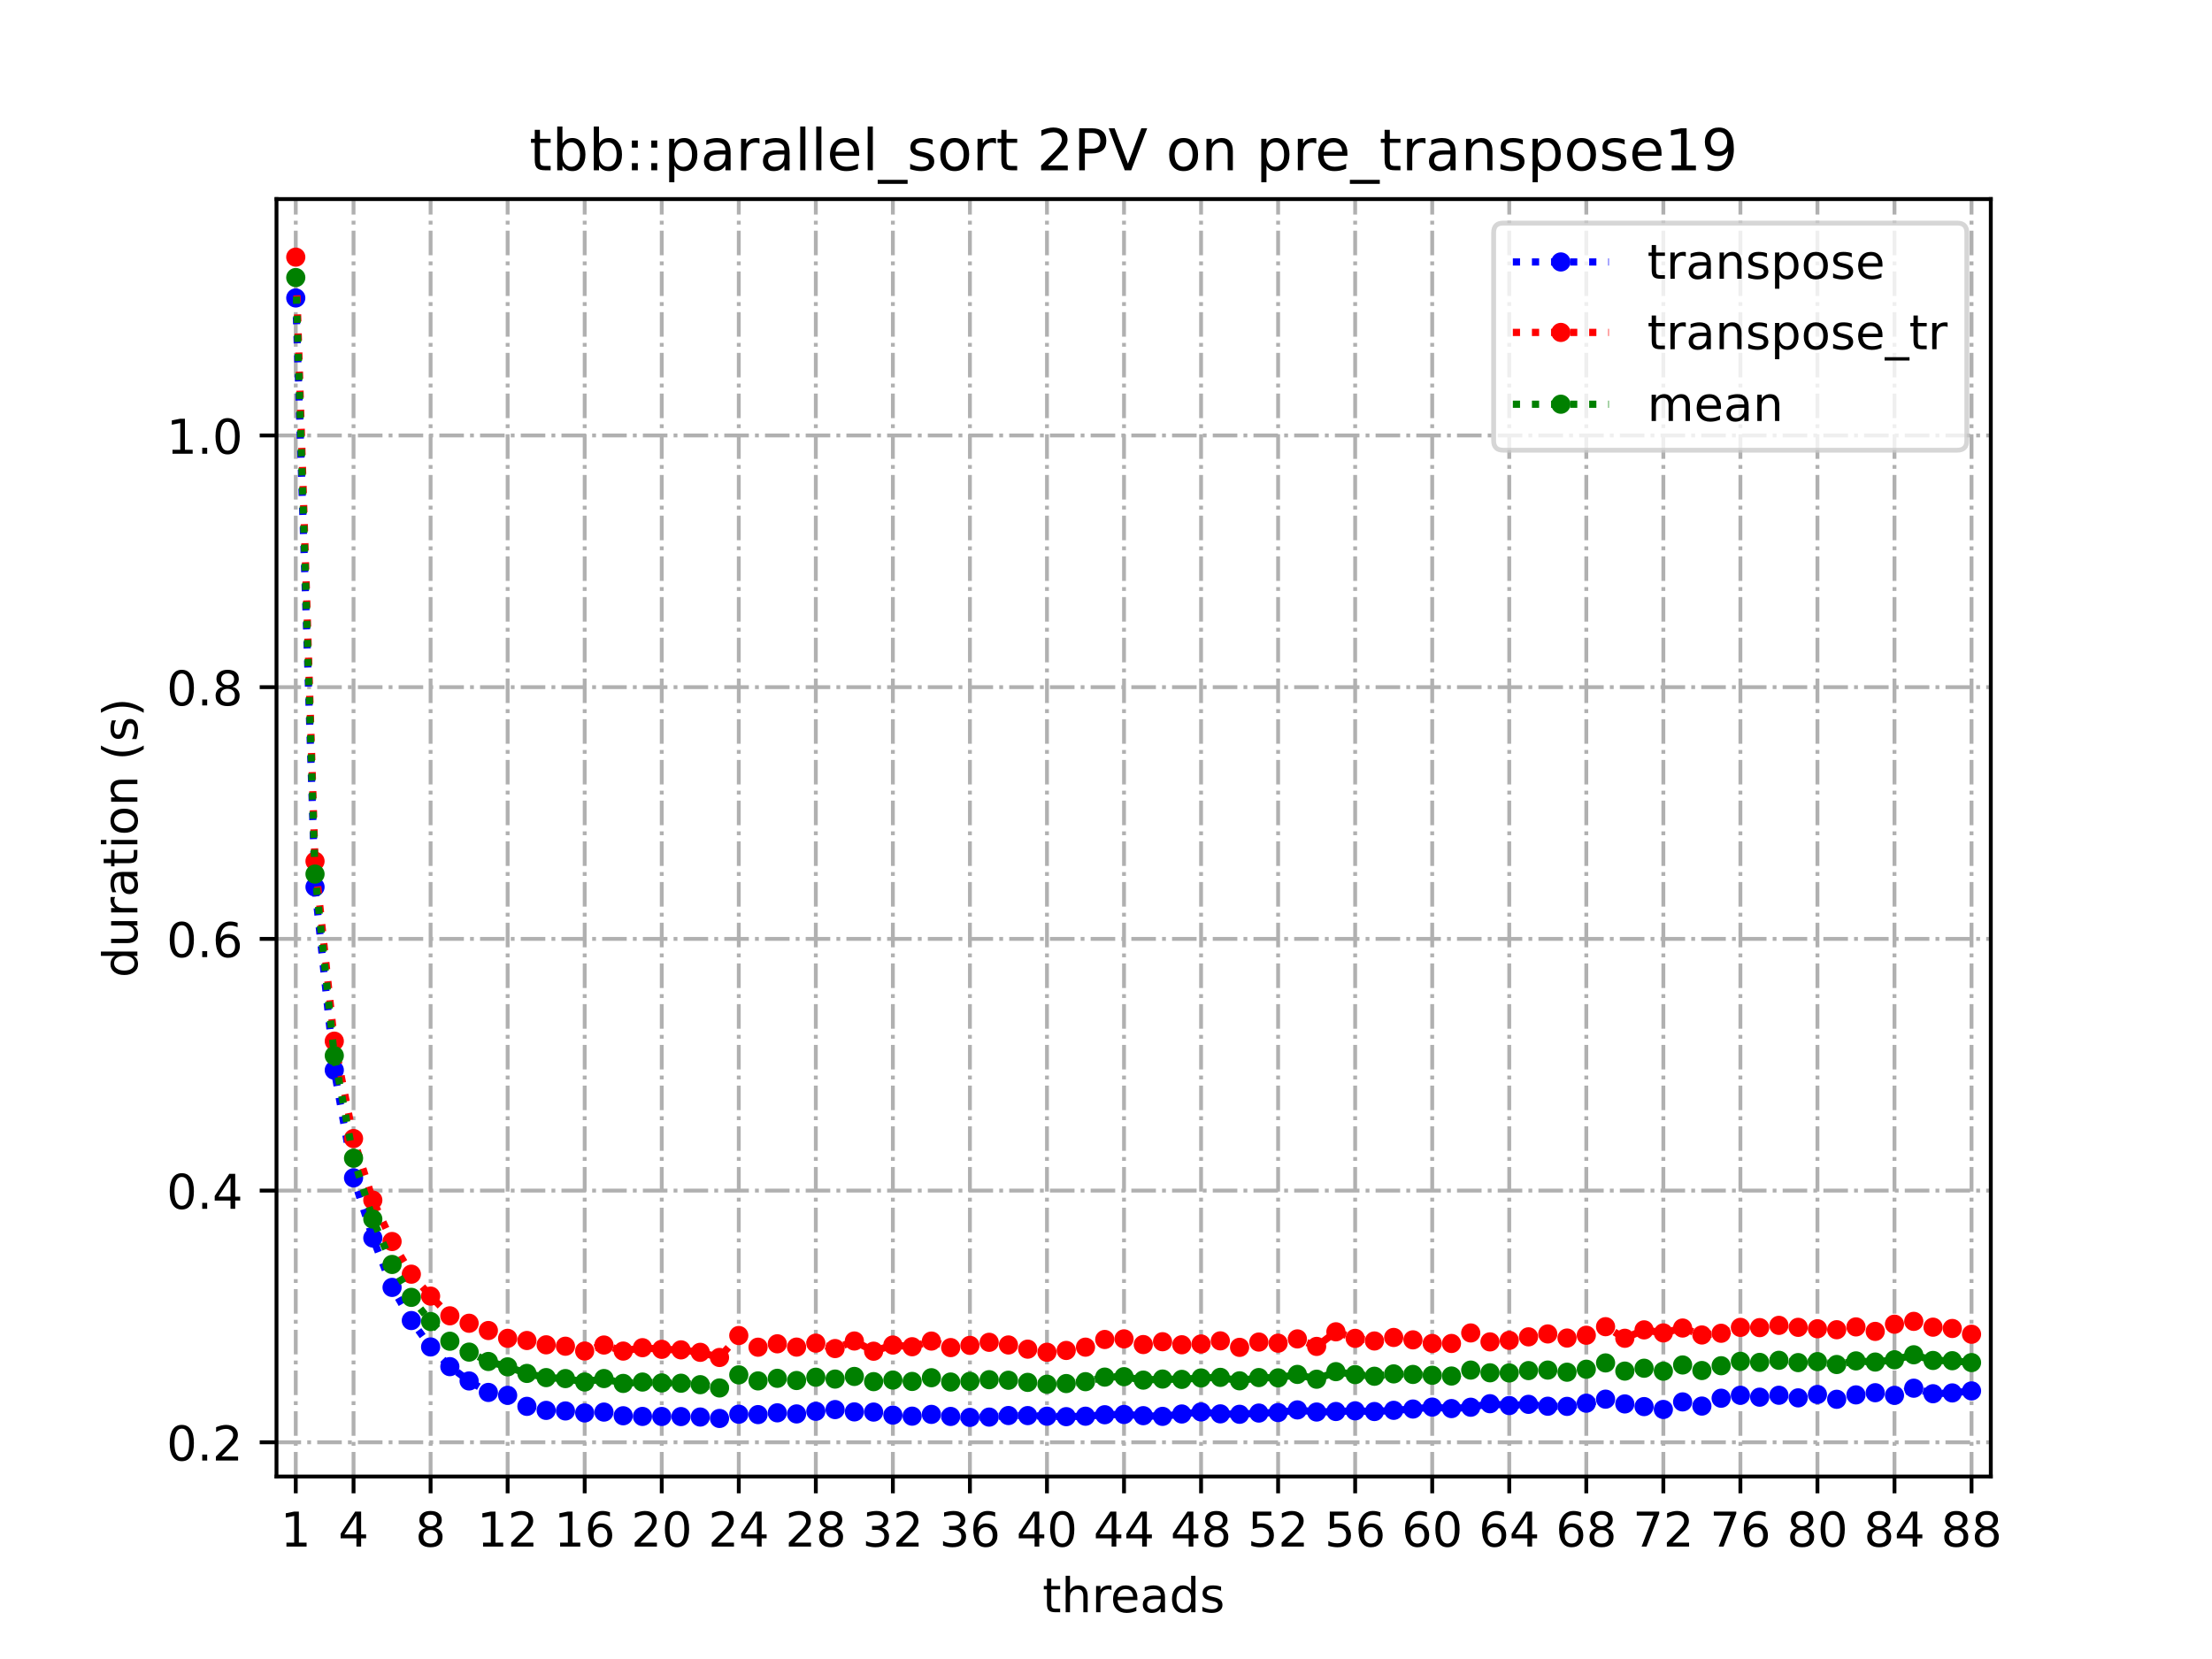 <?xml version="1.0" encoding="utf-8" standalone="no"?>
<!DOCTYPE svg PUBLIC "-//W3C//DTD SVG 1.1//EN"
  "http://www.w3.org/Graphics/SVG/1.1/DTD/svg11.dtd">
<!-- Created with matplotlib (https://matplotlib.org/) -->
<svg height="345.6pt" version="1.1" viewBox="0 0 460.8 345.6" width="460.8pt" xmlns="http://www.w3.org/2000/svg" xmlns:xlink="http://www.w3.org/1999/xlink">
 <defs>
  <style type="text/css">
*{stroke-linecap:butt;stroke-linejoin:round;}
  </style>
 </defs>
 <g id="figure_1">
  <g id="patch_1">
   <path d="M 0 345.6 
L 460.8 345.6 
L 460.8 0 
L 0 0 
z
" style="fill:#ffffff;"/>
  </g>
  <g id="axes_1">
   <g id="patch_2">
    <path d="M 57.6 307.584 
L 414.72 307.584 
L 414.72 41.472 
L 57.6 41.472 
z
" style="fill:#ffffff;"/>
   </g>
   <g id="matplotlib.axis_1">
    <g id="xtick_1">
     <g id="line2d_1">
      <path clip-path="url(#p4fefdcf120)" d="M 61.613 307.584 
L 61.613 41.472 
" style="fill:none;stroke:#b0b0b0;stroke-dasharray:5.12,1.28,0.8,1.28;stroke-dashoffset:0;stroke-width:0.8;"/>
     </g>
     <g id="line2d_2">
      <defs>
       <path d="M 0 0 
L 0 3.5 
" id="mc9fbef6aa8" style="stroke:#000000;stroke-width:0.8;"/>
      </defs>
      <g>
       <use style="stroke:#000000;stroke-width:0.8;" x="61.613" xlink:href="#mc9fbef6aa8" y="307.584"/>
      </g>
     </g>
     <g id="text_1">
      <!-- 1 -->
      <defs>
       <path d="M 12.406 8.297 
L 28.516 8.297 
L 28.516 63.922 
L 10.984 60.406 
L 10.984 69.391 
L 28.422 72.906 
L 38.281 72.906 
L 38.281 8.297 
L 54.391 8.297 
L 54.391 0 
L 12.406 0 
z
" id="DejaVuSans-49"/>
      </defs>
      <g transform="translate(58.431 322.182)scale(0.1 -0.1)">
       <use xlink:href="#DejaVuSans-49"/>
      </g>
     </g>
    </g>
    <g id="xtick_2">
     <g id="line2d_3">
      <path clip-path="url(#p4fefdcf120)" d="M 73.65 307.584 
L 73.65 41.472 
" style="fill:none;stroke:#b0b0b0;stroke-dasharray:5.12,1.28,0.8,1.28;stroke-dashoffset:0;stroke-width:0.8;"/>
     </g>
     <g id="line2d_4">
      <g>
       <use style="stroke:#000000;stroke-width:0.8;" x="73.65" xlink:href="#mc9fbef6aa8" y="307.584"/>
      </g>
     </g>
     <g id="text_2">
      <!-- 4 -->
      <defs>
       <path d="M 37.797 64.312 
L 12.891 25.391 
L 37.797 25.391 
z
M 35.203 72.906 
L 47.609 72.906 
L 47.609 25.391 
L 58.016 25.391 
L 58.016 17.188 
L 47.609 17.188 
L 47.609 0 
L 37.797 0 
L 37.797 17.188 
L 4.891 17.188 
L 4.891 26.703 
z
" id="DejaVuSans-52"/>
      </defs>
      <g transform="translate(70.469 322.182)scale(0.1 -0.1)">
       <use xlink:href="#DejaVuSans-52"/>
      </g>
     </g>
    </g>
    <g id="xtick_3">
     <g id="line2d_5">
      <path clip-path="url(#p4fefdcf120)" d="M 89.701 307.584 
L 89.701 41.472 
" style="fill:none;stroke:#b0b0b0;stroke-dasharray:5.12,1.28,0.8,1.28;stroke-dashoffset:0;stroke-width:0.8;"/>
     </g>
     <g id="line2d_6">
      <g>
       <use style="stroke:#000000;stroke-width:0.8;" x="89.701" xlink:href="#mc9fbef6aa8" y="307.584"/>
      </g>
     </g>
     <g id="text_3">
      <!-- 8 -->
      <defs>
       <path d="M 31.781 34.625 
Q 24.75 34.625 20.719 30.859 
Q 16.703 27.094 16.703 20.516 
Q 16.703 13.922 20.719 10.156 
Q 24.75 6.391 31.781 6.391 
Q 38.812 6.391 42.859 10.172 
Q 46.922 13.969 46.922 20.516 
Q 46.922 27.094 42.891 30.859 
Q 38.875 34.625 31.781 34.625 
z
M 21.922 38.812 
Q 15.578 40.375 12.031 44.719 
Q 8.5 49.078 8.5 55.328 
Q 8.5 64.062 14.719 69.141 
Q 20.953 74.219 31.781 74.219 
Q 42.672 74.219 48.875 69.141 
Q 55.078 64.062 55.078 55.328 
Q 55.078 49.078 51.531 44.719 
Q 48 40.375 41.703 38.812 
Q 48.828 37.156 52.797 32.312 
Q 56.781 27.484 56.781 20.516 
Q 56.781 9.906 50.312 4.234 
Q 43.844 -1.422 31.781 -1.422 
Q 19.734 -1.422 13.25 4.234 
Q 6.781 9.906 6.781 20.516 
Q 6.781 27.484 10.781 32.312 
Q 14.797 37.156 21.922 38.812 
z
M 18.312 54.391 
Q 18.312 48.734 21.844 45.562 
Q 25.391 42.391 31.781 42.391 
Q 38.141 42.391 41.719 45.562 
Q 45.312 48.734 45.312 54.391 
Q 45.312 60.062 41.719 63.234 
Q 38.141 66.406 31.781 66.406 
Q 25.391 66.406 21.844 63.234 
Q 18.312 60.062 18.312 54.391 
z
" id="DejaVuSans-56"/>
      </defs>
      <g transform="translate(86.519 322.182)scale(0.1 -0.1)">
       <use xlink:href="#DejaVuSans-56"/>
      </g>
     </g>
    </g>
    <g id="xtick_4">
     <g id="line2d_7">
      <path clip-path="url(#p4fefdcf120)" d="M 105.751 307.584 
L 105.751 41.472 
" style="fill:none;stroke:#b0b0b0;stroke-dasharray:5.12,1.28,0.8,1.28;stroke-dashoffset:0;stroke-width:0.8;"/>
     </g>
     <g id="line2d_8">
      <g>
       <use style="stroke:#000000;stroke-width:0.8;" x="105.751" xlink:href="#mc9fbef6aa8" y="307.584"/>
      </g>
     </g>
     <g id="text_4">
      <!-- 12 -->
      <defs>
       <path d="M 19.188 8.297 
L 53.609 8.297 
L 53.609 0 
L 7.328 0 
L 7.328 8.297 
Q 12.938 14.109 22.625 23.891 
Q 32.328 33.688 34.812 36.531 
Q 39.547 41.844 41.422 45.531 
Q 43.312 49.219 43.312 52.781 
Q 43.312 58.594 39.234 62.25 
Q 35.156 65.922 28.609 65.922 
Q 23.969 65.922 18.812 64.312 
Q 13.672 62.703 7.812 59.422 
L 7.812 69.391 
Q 13.766 71.781 18.938 73 
Q 24.125 74.219 28.422 74.219 
Q 39.75 74.219 46.484 68.547 
Q 53.219 62.891 53.219 53.422 
Q 53.219 48.922 51.531 44.891 
Q 49.859 40.875 45.406 35.406 
Q 44.188 33.984 37.641 27.219 
Q 31.109 20.453 19.188 8.297 
z
" id="DejaVuSans-50"/>
      </defs>
      <g transform="translate(99.389 322.182)scale(0.1 -0.1)">
       <use xlink:href="#DejaVuSans-49"/>
       <use x="63.623" xlink:href="#DejaVuSans-50"/>
      </g>
     </g>
    </g>
    <g id="xtick_5">
     <g id="line2d_9">
      <path clip-path="url(#p4fefdcf120)" d="M 121.801 307.584 
L 121.801 41.472 
" style="fill:none;stroke:#b0b0b0;stroke-dasharray:5.12,1.28,0.8,1.28;stroke-dashoffset:0;stroke-width:0.8;"/>
     </g>
     <g id="line2d_10">
      <g>
       <use style="stroke:#000000;stroke-width:0.8;" x="121.801" xlink:href="#mc9fbef6aa8" y="307.584"/>
      </g>
     </g>
     <g id="text_5">
      <!-- 16 -->
      <defs>
       <path d="M 33.016 40.375 
Q 26.375 40.375 22.484 35.828 
Q 18.609 31.297 18.609 23.391 
Q 18.609 15.531 22.484 10.953 
Q 26.375 6.391 33.016 6.391 
Q 39.656 6.391 43.531 10.953 
Q 47.406 15.531 47.406 23.391 
Q 47.406 31.297 43.531 35.828 
Q 39.656 40.375 33.016 40.375 
z
M 52.594 71.297 
L 52.594 62.312 
Q 48.875 64.062 45.094 64.984 
Q 41.312 65.922 37.594 65.922 
Q 27.828 65.922 22.672 59.328 
Q 17.531 52.734 16.797 39.406 
Q 19.672 43.656 24.016 45.922 
Q 28.375 48.188 33.594 48.188 
Q 44.578 48.188 50.953 41.516 
Q 57.328 34.859 57.328 23.391 
Q 57.328 12.156 50.688 5.359 
Q 44.047 -1.422 33.016 -1.422 
Q 20.359 -1.422 13.672 8.266 
Q 6.984 17.969 6.984 36.375 
Q 6.984 53.656 15.188 63.938 
Q 23.391 74.219 37.203 74.219 
Q 40.922 74.219 44.703 73.484 
Q 48.484 72.75 52.594 71.297 
z
" id="DejaVuSans-54"/>
      </defs>
      <g transform="translate(115.439 322.182)scale(0.1 -0.1)">
       <use xlink:href="#DejaVuSans-49"/>
       <use x="63.623" xlink:href="#DejaVuSans-54"/>
      </g>
     </g>
    </g>
    <g id="xtick_6">
     <g id="line2d_11">
      <path clip-path="url(#p4fefdcf120)" d="M 137.852 307.584 
L 137.852 41.472 
" style="fill:none;stroke:#b0b0b0;stroke-dasharray:5.12,1.28,0.8,1.28;stroke-dashoffset:0;stroke-width:0.8;"/>
     </g>
     <g id="line2d_12">
      <g>
       <use style="stroke:#000000;stroke-width:0.8;" x="137.852" xlink:href="#mc9fbef6aa8" y="307.584"/>
      </g>
     </g>
     <g id="text_6">
      <!-- 20 -->
      <defs>
       <path d="M 31.781 66.406 
Q 24.172 66.406 20.328 58.906 
Q 16.5 51.422 16.5 36.375 
Q 16.5 21.391 20.328 13.891 
Q 24.172 6.391 31.781 6.391 
Q 39.453 6.391 43.281 13.891 
Q 47.125 21.391 47.125 36.375 
Q 47.125 51.422 43.281 58.906 
Q 39.453 66.406 31.781 66.406 
z
M 31.781 74.219 
Q 44.047 74.219 50.516 64.516 
Q 56.984 54.828 56.984 36.375 
Q 56.984 17.969 50.516 8.266 
Q 44.047 -1.422 31.781 -1.422 
Q 19.531 -1.422 13.062 8.266 
Q 6.594 17.969 6.594 36.375 
Q 6.594 54.828 13.062 64.516 
Q 19.531 74.219 31.781 74.219 
z
" id="DejaVuSans-48"/>
      </defs>
      <g transform="translate(131.489 322.182)scale(0.1 -0.1)">
       <use xlink:href="#DejaVuSans-50"/>
       <use x="63.623" xlink:href="#DejaVuSans-48"/>
      </g>
     </g>
    </g>
    <g id="xtick_7">
     <g id="line2d_13">
      <path clip-path="url(#p4fefdcf120)" d="M 153.902 307.584 
L 153.902 41.472 
" style="fill:none;stroke:#b0b0b0;stroke-dasharray:5.12,1.28,0.8,1.28;stroke-dashoffset:0;stroke-width:0.8;"/>
     </g>
     <g id="line2d_14">
      <g>
       <use style="stroke:#000000;stroke-width:0.8;" x="153.902" xlink:href="#mc9fbef6aa8" y="307.584"/>
      </g>
     </g>
     <g id="text_7">
      <!-- 24 -->
      <g transform="translate(147.54 322.182)scale(0.1 -0.1)">
       <use xlink:href="#DejaVuSans-50"/>
       <use x="63.623" xlink:href="#DejaVuSans-52"/>
      </g>
     </g>
    </g>
    <g id="xtick_8">
     <g id="line2d_15">
      <path clip-path="url(#p4fefdcf120)" d="M 169.952 307.584 
L 169.952 41.472 
" style="fill:none;stroke:#b0b0b0;stroke-dasharray:5.12,1.28,0.8,1.28;stroke-dashoffset:0;stroke-width:0.8;"/>
     </g>
     <g id="line2d_16">
      <g>
       <use style="stroke:#000000;stroke-width:0.8;" x="169.952" xlink:href="#mc9fbef6aa8" y="307.584"/>
      </g>
     </g>
     <g id="text_8">
      <!-- 28 -->
      <g transform="translate(163.59 322.182)scale(0.1 -0.1)">
       <use xlink:href="#DejaVuSans-50"/>
       <use x="63.623" xlink:href="#DejaVuSans-56"/>
      </g>
     </g>
    </g>
    <g id="xtick_9">
     <g id="line2d_17">
      <path clip-path="url(#p4fefdcf120)" d="M 186.003 307.584 
L 186.003 41.472 
" style="fill:none;stroke:#b0b0b0;stroke-dasharray:5.12,1.28,0.8,1.28;stroke-dashoffset:0;stroke-width:0.8;"/>
     </g>
     <g id="line2d_18">
      <g>
       <use style="stroke:#000000;stroke-width:0.8;" x="186.003" xlink:href="#mc9fbef6aa8" y="307.584"/>
      </g>
     </g>
     <g id="text_9">
      <!-- 32 -->
      <defs>
       <path d="M 40.578 39.312 
Q 47.656 37.797 51.625 33 
Q 55.609 28.219 55.609 21.188 
Q 55.609 10.406 48.188 4.484 
Q 40.766 -1.422 27.094 -1.422 
Q 22.516 -1.422 17.656 -0.516 
Q 12.797 0.391 7.625 2.203 
L 7.625 11.719 
Q 11.719 9.328 16.594 8.109 
Q 21.484 6.891 26.812 6.891 
Q 36.078 6.891 40.938 10.547 
Q 45.797 14.203 45.797 21.188 
Q 45.797 27.641 41.281 31.266 
Q 36.766 34.906 28.719 34.906 
L 20.219 34.906 
L 20.219 43.016 
L 29.109 43.016 
Q 36.375 43.016 40.234 45.922 
Q 44.094 48.828 44.094 54.297 
Q 44.094 59.906 40.109 62.906 
Q 36.141 65.922 28.719 65.922 
Q 24.656 65.922 20.016 65.031 
Q 15.375 64.156 9.812 62.312 
L 9.812 71.094 
Q 15.438 72.656 20.344 73.438 
Q 25.25 74.219 29.594 74.219 
Q 40.828 74.219 47.359 69.109 
Q 53.906 64.016 53.906 55.328 
Q 53.906 49.266 50.438 45.094 
Q 46.969 40.922 40.578 39.312 
z
" id="DejaVuSans-51"/>
      </defs>
      <g transform="translate(179.64 322.182)scale(0.1 -0.1)">
       <use xlink:href="#DejaVuSans-51"/>
       <use x="63.623" xlink:href="#DejaVuSans-50"/>
      </g>
     </g>
    </g>
    <g id="xtick_10">
     <g id="line2d_19">
      <path clip-path="url(#p4fefdcf120)" d="M 202.053 307.584 
L 202.053 41.472 
" style="fill:none;stroke:#b0b0b0;stroke-dasharray:5.12,1.28,0.8,1.28;stroke-dashoffset:0;stroke-width:0.8;"/>
     </g>
     <g id="line2d_20">
      <g>
       <use style="stroke:#000000;stroke-width:0.8;" x="202.053" xlink:href="#mc9fbef6aa8" y="307.584"/>
      </g>
     </g>
     <g id="text_10">
      <!-- 36 -->
      <g transform="translate(195.691 322.182)scale(0.1 -0.1)">
       <use xlink:href="#DejaVuSans-51"/>
       <use x="63.623" xlink:href="#DejaVuSans-54"/>
      </g>
     </g>
    </g>
    <g id="xtick_11">
     <g id="line2d_21">
      <path clip-path="url(#p4fefdcf120)" d="M 218.103 307.584 
L 218.103 41.472 
" style="fill:none;stroke:#b0b0b0;stroke-dasharray:5.12,1.28,0.8,1.28;stroke-dashoffset:0;stroke-width:0.8;"/>
     </g>
     <g id="line2d_22">
      <g>
       <use style="stroke:#000000;stroke-width:0.8;" x="218.103" xlink:href="#mc9fbef6aa8" y="307.584"/>
      </g>
     </g>
     <g id="text_11">
      <!-- 40 -->
      <g transform="translate(211.741 322.182)scale(0.1 -0.1)">
       <use xlink:href="#DejaVuSans-52"/>
       <use x="63.623" xlink:href="#DejaVuSans-48"/>
      </g>
     </g>
    </g>
    <g id="xtick_12">
     <g id="line2d_23">
      <path clip-path="url(#p4fefdcf120)" d="M 234.154 307.584 
L 234.154 41.472 
" style="fill:none;stroke:#b0b0b0;stroke-dasharray:5.12,1.28,0.8,1.28;stroke-dashoffset:0;stroke-width:0.8;"/>
     </g>
     <g id="line2d_24">
      <g>
       <use style="stroke:#000000;stroke-width:0.8;" x="234.154" xlink:href="#mc9fbef6aa8" y="307.584"/>
      </g>
     </g>
     <g id="text_12">
      <!-- 44 -->
      <g transform="translate(227.791 322.182)scale(0.1 -0.1)">
       <use xlink:href="#DejaVuSans-52"/>
       <use x="63.623" xlink:href="#DejaVuSans-52"/>
      </g>
     </g>
    </g>
    <g id="xtick_13">
     <g id="line2d_25">
      <path clip-path="url(#p4fefdcf120)" d="M 250.204 307.584 
L 250.204 41.472 
" style="fill:none;stroke:#b0b0b0;stroke-dasharray:5.12,1.28,0.8,1.28;stroke-dashoffset:0;stroke-width:0.8;"/>
     </g>
     <g id="line2d_26">
      <g>
       <use style="stroke:#000000;stroke-width:0.8;" x="250.204" xlink:href="#mc9fbef6aa8" y="307.584"/>
      </g>
     </g>
     <g id="text_13">
      <!-- 48 -->
      <g transform="translate(243.842 322.182)scale(0.1 -0.1)">
       <use xlink:href="#DejaVuSans-52"/>
       <use x="63.623" xlink:href="#DejaVuSans-56"/>
      </g>
     </g>
    </g>
    <g id="xtick_14">
     <g id="line2d_27">
      <path clip-path="url(#p4fefdcf120)" d="M 266.254 307.584 
L 266.254 41.472 
" style="fill:none;stroke:#b0b0b0;stroke-dasharray:5.12,1.28,0.8,1.28;stroke-dashoffset:0;stroke-width:0.8;"/>
     </g>
     <g id="line2d_28">
      <g>
       <use style="stroke:#000000;stroke-width:0.8;" x="266.254" xlink:href="#mc9fbef6aa8" y="307.584"/>
      </g>
     </g>
     <g id="text_14">
      <!-- 52 -->
      <defs>
       <path d="M 10.797 72.906 
L 49.516 72.906 
L 49.516 64.594 
L 19.828 64.594 
L 19.828 46.734 
Q 21.969 47.469 24.109 47.828 
Q 26.266 48.188 28.422 48.188 
Q 40.625 48.188 47.75 41.5 
Q 54.891 34.812 54.891 23.391 
Q 54.891 11.625 47.562 5.094 
Q 40.234 -1.422 26.906 -1.422 
Q 22.312 -1.422 17.547 -0.641 
Q 12.797 0.141 7.719 1.703 
L 7.719 11.625 
Q 12.109 9.234 16.797 8.062 
Q 21.484 6.891 26.703 6.891 
Q 35.156 6.891 40.078 11.328 
Q 45.016 15.766 45.016 23.391 
Q 45.016 31 40.078 35.438 
Q 35.156 39.891 26.703 39.891 
Q 22.75 39.891 18.812 39.016 
Q 14.891 38.141 10.797 36.281 
z
" id="DejaVuSans-53"/>
      </defs>
      <g transform="translate(259.892 322.182)scale(0.1 -0.1)">
       <use xlink:href="#DejaVuSans-53"/>
       <use x="63.623" xlink:href="#DejaVuSans-50"/>
      </g>
     </g>
    </g>
    <g id="xtick_15">
     <g id="line2d_29">
      <path clip-path="url(#p4fefdcf120)" d="M 282.305 307.584 
L 282.305 41.472 
" style="fill:none;stroke:#b0b0b0;stroke-dasharray:5.12,1.28,0.8,1.28;stroke-dashoffset:0;stroke-width:0.8;"/>
     </g>
     <g id="line2d_30">
      <g>
       <use style="stroke:#000000;stroke-width:0.8;" x="282.305" xlink:href="#mc9fbef6aa8" y="307.584"/>
      </g>
     </g>
     <g id="text_15">
      <!-- 56 -->
      <g transform="translate(275.942 322.182)scale(0.1 -0.1)">
       <use xlink:href="#DejaVuSans-53"/>
       <use x="63.623" xlink:href="#DejaVuSans-54"/>
      </g>
     </g>
    </g>
    <g id="xtick_16">
     <g id="line2d_31">
      <path clip-path="url(#p4fefdcf120)" d="M 298.355 307.584 
L 298.355 41.472 
" style="fill:none;stroke:#b0b0b0;stroke-dasharray:5.12,1.28,0.8,1.28;stroke-dashoffset:0;stroke-width:0.8;"/>
     </g>
     <g id="line2d_32">
      <g>
       <use style="stroke:#000000;stroke-width:0.8;" x="298.355" xlink:href="#mc9fbef6aa8" y="307.584"/>
      </g>
     </g>
     <g id="text_16">
      <!-- 60 -->
      <g transform="translate(291.993 322.182)scale(0.1 -0.1)">
       <use xlink:href="#DejaVuSans-54"/>
       <use x="63.623" xlink:href="#DejaVuSans-48"/>
      </g>
     </g>
    </g>
    <g id="xtick_17">
     <g id="line2d_33">
      <path clip-path="url(#p4fefdcf120)" d="M 314.405 307.584 
L 314.405 41.472 
" style="fill:none;stroke:#b0b0b0;stroke-dasharray:5.12,1.28,0.8,1.28;stroke-dashoffset:0;stroke-width:0.8;"/>
     </g>
     <g id="line2d_34">
      <g>
       <use style="stroke:#000000;stroke-width:0.8;" x="314.405" xlink:href="#mc9fbef6aa8" y="307.584"/>
      </g>
     </g>
     <g id="text_17">
      <!-- 64 -->
      <g transform="translate(308.043 322.182)scale(0.1 -0.1)">
       <use xlink:href="#DejaVuSans-54"/>
       <use x="63.623" xlink:href="#DejaVuSans-52"/>
      </g>
     </g>
    </g>
    <g id="xtick_18">
     <g id="line2d_35">
      <path clip-path="url(#p4fefdcf120)" d="M 330.456 307.584 
L 330.456 41.472 
" style="fill:none;stroke:#b0b0b0;stroke-dasharray:5.12,1.28,0.8,1.28;stroke-dashoffset:0;stroke-width:0.8;"/>
     </g>
     <g id="line2d_36">
      <g>
       <use style="stroke:#000000;stroke-width:0.8;" x="330.456" xlink:href="#mc9fbef6aa8" y="307.584"/>
      </g>
     </g>
     <g id="text_18">
      <!-- 68 -->
      <g transform="translate(324.093 322.182)scale(0.1 -0.1)">
       <use xlink:href="#DejaVuSans-54"/>
       <use x="63.623" xlink:href="#DejaVuSans-56"/>
      </g>
     </g>
    </g>
    <g id="xtick_19">
     <g id="line2d_37">
      <path clip-path="url(#p4fefdcf120)" d="M 346.506 307.584 
L 346.506 41.472 
" style="fill:none;stroke:#b0b0b0;stroke-dasharray:5.12,1.28,0.8,1.28;stroke-dashoffset:0;stroke-width:0.8;"/>
     </g>
     <g id="line2d_38">
      <g>
       <use style="stroke:#000000;stroke-width:0.8;" x="346.506" xlink:href="#mc9fbef6aa8" y="307.584"/>
      </g>
     </g>
     <g id="text_19">
      <!-- 72 -->
      <defs>
       <path d="M 8.203 72.906 
L 55.078 72.906 
L 55.078 68.703 
L 28.609 0 
L 18.312 0 
L 43.219 64.594 
L 8.203 64.594 
z
" id="DejaVuSans-55"/>
      </defs>
      <g transform="translate(340.144 322.182)scale(0.1 -0.1)">
       <use xlink:href="#DejaVuSans-55"/>
       <use x="63.623" xlink:href="#DejaVuSans-50"/>
      </g>
     </g>
    </g>
    <g id="xtick_20">
     <g id="line2d_39">
      <path clip-path="url(#p4fefdcf120)" d="M 362.556 307.584 
L 362.556 41.472 
" style="fill:none;stroke:#b0b0b0;stroke-dasharray:5.12,1.28,0.8,1.28;stroke-dashoffset:0;stroke-width:0.8;"/>
     </g>
     <g id="line2d_40">
      <g>
       <use style="stroke:#000000;stroke-width:0.8;" x="362.556" xlink:href="#mc9fbef6aa8" y="307.584"/>
      </g>
     </g>
     <g id="text_20">
      <!-- 76 -->
      <g transform="translate(356.194 322.182)scale(0.1 -0.1)">
       <use xlink:href="#DejaVuSans-55"/>
       <use x="63.623" xlink:href="#DejaVuSans-54"/>
      </g>
     </g>
    </g>
    <g id="xtick_21">
     <g id="line2d_41">
      <path clip-path="url(#p4fefdcf120)" d="M 378.607 307.584 
L 378.607 41.472 
" style="fill:none;stroke:#b0b0b0;stroke-dasharray:5.12,1.28,0.8,1.28;stroke-dashoffset:0;stroke-width:0.8;"/>
     </g>
     <g id="line2d_42">
      <g>
       <use style="stroke:#000000;stroke-width:0.8;" x="378.607" xlink:href="#mc9fbef6aa8" y="307.584"/>
      </g>
     </g>
     <g id="text_21">
      <!-- 80 -->
      <g transform="translate(372.244 322.182)scale(0.1 -0.1)">
       <use xlink:href="#DejaVuSans-56"/>
       <use x="63.623" xlink:href="#DejaVuSans-48"/>
      </g>
     </g>
    </g>
    <g id="xtick_22">
     <g id="line2d_43">
      <path clip-path="url(#p4fefdcf120)" d="M 394.657 307.584 
L 394.657 41.472 
" style="fill:none;stroke:#b0b0b0;stroke-dasharray:5.12,1.28,0.8,1.28;stroke-dashoffset:0;stroke-width:0.8;"/>
     </g>
     <g id="line2d_44">
      <g>
       <use style="stroke:#000000;stroke-width:0.8;" x="394.657" xlink:href="#mc9fbef6aa8" y="307.584"/>
      </g>
     </g>
     <g id="text_22">
      <!-- 84 -->
      <g transform="translate(388.295 322.182)scale(0.1 -0.1)">
       <use xlink:href="#DejaVuSans-56"/>
       <use x="63.623" xlink:href="#DejaVuSans-52"/>
      </g>
     </g>
    </g>
    <g id="xtick_23">
     <g id="line2d_45">
      <path clip-path="url(#p4fefdcf120)" d="M 410.707 307.584 
L 410.707 41.472 
" style="fill:none;stroke:#b0b0b0;stroke-dasharray:5.12,1.28,0.8,1.28;stroke-dashoffset:0;stroke-width:0.8;"/>
     </g>
     <g id="line2d_46">
      <g>
       <use style="stroke:#000000;stroke-width:0.8;" x="410.707" xlink:href="#mc9fbef6aa8" y="307.584"/>
      </g>
     </g>
     <g id="text_23">
      <!-- 88 -->
      <g transform="translate(404.345 322.182)scale(0.1 -0.1)">
       <use xlink:href="#DejaVuSans-56"/>
       <use x="63.623" xlink:href="#DejaVuSans-56"/>
      </g>
     </g>
    </g>
    <g id="text_24">
     <!-- threads -->
     <defs>
      <path d="M 18.312 70.219 
L 18.312 54.688 
L 36.812 54.688 
L 36.812 47.703 
L 18.312 47.703 
L 18.312 18.016 
Q 18.312 11.328 20.141 9.422 
Q 21.969 7.516 27.594 7.516 
L 36.812 7.516 
L 36.812 0 
L 27.594 0 
Q 17.188 0 13.234 3.875 
Q 9.281 7.766 9.281 18.016 
L 9.281 47.703 
L 2.688 47.703 
L 2.688 54.688 
L 9.281 54.688 
L 9.281 70.219 
z
" id="DejaVuSans-116"/>
      <path d="M 54.891 33.016 
L 54.891 0 
L 45.906 0 
L 45.906 32.719 
Q 45.906 40.484 42.875 44.328 
Q 39.844 48.188 33.797 48.188 
Q 26.516 48.188 22.312 43.547 
Q 18.109 38.922 18.109 30.906 
L 18.109 0 
L 9.078 0 
L 9.078 75.984 
L 18.109 75.984 
L 18.109 46.188 
Q 21.344 51.125 25.703 53.562 
Q 30.078 56 35.797 56 
Q 45.219 56 50.047 50.172 
Q 54.891 44.344 54.891 33.016 
z
" id="DejaVuSans-104"/>
      <path d="M 41.109 46.297 
Q 39.594 47.172 37.812 47.578 
Q 36.031 48 33.891 48 
Q 26.266 48 22.188 43.047 
Q 18.109 38.094 18.109 28.812 
L 18.109 0 
L 9.078 0 
L 9.078 54.688 
L 18.109 54.688 
L 18.109 46.188 
Q 20.953 51.172 25.484 53.578 
Q 30.031 56 36.531 56 
Q 37.453 56 38.578 55.875 
Q 39.703 55.766 41.062 55.516 
z
" id="DejaVuSans-114"/>
      <path d="M 56.203 29.594 
L 56.203 25.203 
L 14.891 25.203 
Q 15.484 15.922 20.484 11.062 
Q 25.484 6.203 34.422 6.203 
Q 39.594 6.203 44.453 7.469 
Q 49.312 8.734 54.109 11.281 
L 54.109 2.781 
Q 49.266 0.734 44.188 -0.344 
Q 39.109 -1.422 33.891 -1.422 
Q 20.797 -1.422 13.156 6.188 
Q 5.516 13.812 5.516 26.812 
Q 5.516 40.234 12.766 48.109 
Q 20.016 56 32.328 56 
Q 43.359 56 49.781 48.891 
Q 56.203 41.797 56.203 29.594 
z
M 47.219 32.234 
Q 47.125 39.594 43.094 43.984 
Q 39.062 48.391 32.422 48.391 
Q 24.906 48.391 20.391 44.141 
Q 15.875 39.891 15.188 32.172 
z
" id="DejaVuSans-101"/>
      <path d="M 34.281 27.484 
Q 23.391 27.484 19.188 25 
Q 14.984 22.516 14.984 16.5 
Q 14.984 11.719 18.141 8.906 
Q 21.297 6.109 26.703 6.109 
Q 34.188 6.109 38.703 11.406 
Q 43.219 16.703 43.219 25.484 
L 43.219 27.484 
z
M 52.203 31.203 
L 52.203 0 
L 43.219 0 
L 43.219 8.297 
Q 40.141 3.328 35.547 0.953 
Q 30.953 -1.422 24.312 -1.422 
Q 15.922 -1.422 10.953 3.297 
Q 6 8.016 6 15.922 
Q 6 25.141 12.172 29.828 
Q 18.359 34.516 30.609 34.516 
L 43.219 34.516 
L 43.219 35.406 
Q 43.219 41.609 39.141 45 
Q 35.062 48.391 27.688 48.391 
Q 23 48.391 18.547 47.266 
Q 14.109 46.141 10.016 43.891 
L 10.016 52.203 
Q 14.938 54.109 19.578 55.047 
Q 24.219 56 28.609 56 
Q 40.484 56 46.344 49.844 
Q 52.203 43.703 52.203 31.203 
z
" id="DejaVuSans-97"/>
      <path d="M 45.406 46.391 
L 45.406 75.984 
L 54.391 75.984 
L 54.391 0 
L 45.406 0 
L 45.406 8.203 
Q 42.578 3.328 38.25 0.953 
Q 33.938 -1.422 27.875 -1.422 
Q 17.969 -1.422 11.734 6.484 
Q 5.516 14.406 5.516 27.297 
Q 5.516 40.188 11.734 48.094 
Q 17.969 56 27.875 56 
Q 33.938 56 38.25 53.625 
Q 42.578 51.266 45.406 46.391 
z
M 14.797 27.297 
Q 14.797 17.391 18.875 11.75 
Q 22.953 6.109 30.078 6.109 
Q 37.203 6.109 41.297 11.75 
Q 45.406 17.391 45.406 27.297 
Q 45.406 37.203 41.297 42.844 
Q 37.203 48.484 30.078 48.484 
Q 22.953 48.484 18.875 42.844 
Q 14.797 37.203 14.797 27.297 
z
" id="DejaVuSans-100"/>
      <path d="M 44.281 53.078 
L 44.281 44.578 
Q 40.484 46.531 36.375 47.5 
Q 32.281 48.484 27.875 48.484 
Q 21.188 48.484 17.844 46.438 
Q 14.5 44.391 14.5 40.281 
Q 14.5 37.156 16.891 35.375 
Q 19.281 33.594 26.516 31.984 
L 29.594 31.297 
Q 39.156 29.25 43.188 25.516 
Q 47.219 21.781 47.219 15.094 
Q 47.219 7.469 41.188 3.016 
Q 35.156 -1.422 24.609 -1.422 
Q 20.219 -1.422 15.453 -0.562 
Q 10.688 0.297 5.422 2 
L 5.422 11.281 
Q 10.406 8.688 15.234 7.391 
Q 20.062 6.109 24.812 6.109 
Q 31.156 6.109 34.562 8.281 
Q 37.984 10.453 37.984 14.406 
Q 37.984 18.062 35.516 20.016 
Q 33.062 21.969 24.703 23.781 
L 21.578 24.516 
Q 13.234 26.266 9.516 29.906 
Q 5.812 33.547 5.812 39.891 
Q 5.812 47.609 11.281 51.797 
Q 16.75 56 26.812 56 
Q 31.781 56 36.172 55.266 
Q 40.578 54.547 44.281 53.078 
z
" id="DejaVuSans-115"/>
     </defs>
     <g transform="translate(217.169 335.861)scale(0.1 -0.1)">
      <use xlink:href="#DejaVuSans-116"/>
      <use x="39.209" xlink:href="#DejaVuSans-104"/>
      <use x="102.588" xlink:href="#DejaVuSans-114"/>
      <use x="141.451" xlink:href="#DejaVuSans-101"/>
      <use x="202.975" xlink:href="#DejaVuSans-97"/>
      <use x="264.254" xlink:href="#DejaVuSans-100"/>
      <use x="327.73" xlink:href="#DejaVuSans-115"/>
     </g>
    </g>
   </g>
   <g id="matplotlib.axis_2">
    <g id="ytick_1">
     <g id="line2d_47">
      <path clip-path="url(#p4fefdcf120)" d="M 57.6 300.454 
L 414.72 300.454 
" style="fill:none;stroke:#b0b0b0;stroke-dasharray:5.12,1.28,0.8,1.28;stroke-dashoffset:0;stroke-width:0.8;"/>
     </g>
     <g id="line2d_48">
      <defs>
       <path d="M 0 0 
L -3.5 0 
" id="m4ccf08a539" style="stroke:#000000;stroke-width:0.8;"/>
      </defs>
      <g>
       <use style="stroke:#000000;stroke-width:0.8;" x="57.6" xlink:href="#m4ccf08a539" y="300.454"/>
      </g>
     </g>
     <g id="text_25">
      <!-- 0.2 -->
      <defs>
       <path d="M 10.688 12.406 
L 21 12.406 
L 21 0 
L 10.688 0 
z
" id="DejaVuSans-46"/>
      </defs>
      <g transform="translate(34.697 304.253)scale(0.1 -0.1)">
       <use xlink:href="#DejaVuSans-48"/>
       <use x="63.623" xlink:href="#DejaVuSans-46"/>
       <use x="95.41" xlink:href="#DejaVuSans-50"/>
      </g>
     </g>
    </g>
    <g id="ytick_2">
     <g id="line2d_49">
      <path clip-path="url(#p4fefdcf120)" d="M 57.6 248.021 
L 414.72 248.021 
" style="fill:none;stroke:#b0b0b0;stroke-dasharray:5.12,1.28,0.8,1.28;stroke-dashoffset:0;stroke-width:0.8;"/>
     </g>
     <g id="line2d_50">
      <g>
       <use style="stroke:#000000;stroke-width:0.8;" x="57.6" xlink:href="#m4ccf08a539" y="248.021"/>
      </g>
     </g>
     <g id="text_26">
      <!-- 0.4 -->
      <g transform="translate(34.697 251.82)scale(0.1 -0.1)">
       <use xlink:href="#DejaVuSans-48"/>
       <use x="63.623" xlink:href="#DejaVuSans-46"/>
       <use x="95.41" xlink:href="#DejaVuSans-52"/>
      </g>
     </g>
    </g>
    <g id="ytick_3">
     <g id="line2d_51">
      <path clip-path="url(#p4fefdcf120)" d="M 57.6 195.587 
L 414.72 195.587 
" style="fill:none;stroke:#b0b0b0;stroke-dasharray:5.12,1.28,0.8,1.28;stroke-dashoffset:0;stroke-width:0.8;"/>
     </g>
     <g id="line2d_52">
      <g>
       <use style="stroke:#000000;stroke-width:0.8;" x="57.6" xlink:href="#m4ccf08a539" y="195.587"/>
      </g>
     </g>
     <g id="text_27">
      <!-- 0.6 -->
      <g transform="translate(34.697 199.386)scale(0.1 -0.1)">
       <use xlink:href="#DejaVuSans-48"/>
       <use x="63.623" xlink:href="#DejaVuSans-46"/>
       <use x="95.41" xlink:href="#DejaVuSans-54"/>
      </g>
     </g>
    </g>
    <g id="ytick_4">
     <g id="line2d_53">
      <path clip-path="url(#p4fefdcf120)" d="M 57.6 143.154 
L 414.72 143.154 
" style="fill:none;stroke:#b0b0b0;stroke-dasharray:5.12,1.28,0.8,1.28;stroke-dashoffset:0;stroke-width:0.8;"/>
     </g>
     <g id="line2d_54">
      <g>
       <use style="stroke:#000000;stroke-width:0.8;" x="57.6" xlink:href="#m4ccf08a539" y="143.154"/>
      </g>
     </g>
     <g id="text_28">
      <!-- 0.8 -->
      <g transform="translate(34.697 146.953)scale(0.1 -0.1)">
       <use xlink:href="#DejaVuSans-48"/>
       <use x="63.623" xlink:href="#DejaVuSans-46"/>
       <use x="95.41" xlink:href="#DejaVuSans-56"/>
      </g>
     </g>
    </g>
    <g id="ytick_5">
     <g id="line2d_55">
      <path clip-path="url(#p4fefdcf120)" d="M 57.6 90.72 
L 414.72 90.72 
" style="fill:none;stroke:#b0b0b0;stroke-dasharray:5.12,1.28,0.8,1.28;stroke-dashoffset:0;stroke-width:0.8;"/>
     </g>
     <g id="line2d_56">
      <g>
       <use style="stroke:#000000;stroke-width:0.8;" x="57.6" xlink:href="#m4ccf08a539" y="90.72"/>
      </g>
     </g>
     <g id="text_29">
      <!-- 1.0 -->
      <g transform="translate(34.697 94.52)scale(0.1 -0.1)">
       <use xlink:href="#DejaVuSans-49"/>
       <use x="63.623" xlink:href="#DejaVuSans-46"/>
       <use x="95.41" xlink:href="#DejaVuSans-48"/>
      </g>
     </g>
    </g>
    <g id="text_30">
     <!-- duration (s) -->
     <defs>
      <path d="M 8.5 21.578 
L 8.5 54.688 
L 17.484 54.688 
L 17.484 21.922 
Q 17.484 14.156 20.5 10.266 
Q 23.531 6.391 29.594 6.391 
Q 36.859 6.391 41.078 11.031 
Q 45.312 15.672 45.312 23.688 
L 45.312 54.688 
L 54.297 54.688 
L 54.297 0 
L 45.312 0 
L 45.312 8.406 
Q 42.047 3.422 37.719 1 
Q 33.406 -1.422 27.688 -1.422 
Q 18.266 -1.422 13.375 4.438 
Q 8.5 10.297 8.5 21.578 
z
M 31.109 56 
z
" id="DejaVuSans-117"/>
      <path d="M 9.422 54.688 
L 18.406 54.688 
L 18.406 0 
L 9.422 0 
z
M 9.422 75.984 
L 18.406 75.984 
L 18.406 64.594 
L 9.422 64.594 
z
" id="DejaVuSans-105"/>
      <path d="M 30.609 48.391 
Q 23.391 48.391 19.188 42.75 
Q 14.984 37.109 14.984 27.297 
Q 14.984 17.484 19.156 11.844 
Q 23.344 6.203 30.609 6.203 
Q 37.797 6.203 41.984 11.859 
Q 46.188 17.531 46.188 27.297 
Q 46.188 37.016 41.984 42.703 
Q 37.797 48.391 30.609 48.391 
z
M 30.609 56 
Q 42.328 56 49.016 48.375 
Q 55.719 40.766 55.719 27.297 
Q 55.719 13.875 49.016 6.219 
Q 42.328 -1.422 30.609 -1.422 
Q 18.844 -1.422 12.172 6.219 
Q 5.516 13.875 5.516 27.297 
Q 5.516 40.766 12.172 48.375 
Q 18.844 56 30.609 56 
z
" id="DejaVuSans-111"/>
      <path d="M 54.891 33.016 
L 54.891 0 
L 45.906 0 
L 45.906 32.719 
Q 45.906 40.484 42.875 44.328 
Q 39.844 48.188 33.797 48.188 
Q 26.516 48.188 22.312 43.547 
Q 18.109 38.922 18.109 30.906 
L 18.109 0 
L 9.078 0 
L 9.078 54.688 
L 18.109 54.688 
L 18.109 46.188 
Q 21.344 51.125 25.703 53.562 
Q 30.078 56 35.797 56 
Q 45.219 56 50.047 50.172 
Q 54.891 44.344 54.891 33.016 
z
" id="DejaVuSans-110"/>
      <path id="DejaVuSans-32"/>
      <path d="M 31 75.875 
Q 24.469 64.656 21.281 53.656 
Q 18.109 42.672 18.109 31.391 
Q 18.109 20.125 21.312 9.062 
Q 24.516 -2 31 -13.188 
L 23.188 -13.188 
Q 15.875 -1.703 12.234 9.375 
Q 8.594 20.453 8.594 31.391 
Q 8.594 42.281 12.203 53.312 
Q 15.828 64.359 23.188 75.875 
z
" id="DejaVuSans-40"/>
      <path d="M 8.016 75.875 
L 15.828 75.875 
Q 23.141 64.359 26.781 53.312 
Q 30.422 42.281 30.422 31.391 
Q 30.422 20.453 26.781 9.375 
Q 23.141 -1.703 15.828 -13.188 
L 8.016 -13.188 
Q 14.5 -2 17.703 9.062 
Q 20.906 20.125 20.906 31.391 
Q 20.906 42.672 17.703 53.656 
Q 14.5 64.656 8.016 75.875 
z
" id="DejaVuSans-41"/>
     </defs>
     <g transform="translate(28.617 203.663)rotate(-90)scale(0.1 -0.1)">
      <use xlink:href="#DejaVuSans-100"/>
      <use x="63.477" xlink:href="#DejaVuSans-117"/>
      <use x="126.855" xlink:href="#DejaVuSans-114"/>
      <use x="167.969" xlink:href="#DejaVuSans-97"/>
      <use x="229.248" xlink:href="#DejaVuSans-116"/>
      <use x="268.457" xlink:href="#DejaVuSans-105"/>
      <use x="296.24" xlink:href="#DejaVuSans-111"/>
      <use x="357.422" xlink:href="#DejaVuSans-110"/>
      <use x="420.801" xlink:href="#DejaVuSans-32"/>
      <use x="452.588" xlink:href="#DejaVuSans-40"/>
      <use x="491.602" xlink:href="#DejaVuSans-115"/>
      <use x="543.701" xlink:href="#DejaVuSans-41"/>
     </g>
    </g>
   </g>
   <g id="line2d_57">
    <path clip-path="url(#p4fefdcf120)" d="M 61.613 62.071 
L 65.625 184.775 
L 69.638 222.932 
L 73.65 245.37 
L 77.663 257.898 
L 81.676 268.191 
L 85.688 275.093 
L 89.701 280.595 
L 93.713 284.697 
L 97.726 287.679 
L 101.738 290.069 
L 105.751 290.678 
L 109.764 292.969 
L 113.776 293.81 
L 117.789 293.926 
L 121.801 294.342 
L 125.814 294.164 
L 129.827 294.93 
L 133.839 295.068 
L 137.852 295.078 
L 141.864 295.1 
L 145.877 295.193 
L 149.889 295.488 
L 153.902 294.608 
L 157.915 294.687 
L 161.927 294.319 
L 165.94 294.547 
L 169.952 294.001 
L 173.965 293.642 
L 177.978 294.123 
L 181.99 294.162 
L 186.003 294.794 
L 190.015 295.012 
L 194.028 294.641 
L 198.04 295.073 
L 202.053 295.267 
L 206.066 295.207 
L 210.078 294.882 
L 214.091 294.894 
L 218.103 295.02 
L 222.116 295.116 
L 226.129 295.022 
L 230.141 294.716 
L 234.154 294.662 
L 238.166 294.911 
L 242.179 295.056 
L 246.191 294.559 
L 250.204 294.132 
L 254.217 294.533 
L 258.229 294.622 
L 262.242 294.367 
L 266.254 294.263 
L 270.267 293.71 
L 274.28 294.151 
L 278.292 294.041 
L 282.305 293.907 
L 286.317 294.047 
L 290.33 293.798 
L 294.342 293.526 
L 298.355 293.123 
L 302.368 293.434 
L 306.38 293.152 
L 310.393 292.418 
L 314.405 292.803 
L 318.418 292.551 
L 322.431 292.944 
L 326.443 292.974 
L 330.456 292.312 
L 334.468 291.471 
L 338.481 292.464 
L 342.493 293.019 
L 346.506 293.616 
L 350.519 292.042 
L 354.531 292.911 
L 358.544 291.276 
L 362.556 290.662 
L 366.569 291.058 
L 370.582 290.658 
L 374.594 291.201 
L 378.607 290.495 
L 382.619 291.495 
L 386.632 290.58 
L 390.644 290.128 
L 394.657 290.68 
L 398.67 289.188 
L 402.682 290.339 
L 406.695 290.172 
L 410.707 289.753 
" style="fill:none;stroke:#0000ff;stroke-dasharray:1.5,2.475;stroke-dashoffset:0;stroke-width:1.5;"/>
    <defs>
     <path d="M 0 1.5 
C 0.398 1.5 0.779 1.342 1.061 1.061 
C 1.342 0.779 1.5 0.398 1.5 0 
C 1.5 -0.398 1.342 -0.779 1.061 -1.061 
C 0.779 -1.342 0.398 -1.5 0 -1.5 
C -0.398 -1.5 -0.779 -1.342 -1.061 -1.061 
C -1.342 -0.779 -1.5 -0.398 -1.5 0 
C -1.5 0.398 -1.342 0.779 -1.061 1.061 
C -0.779 1.342 -0.398 1.5 0 1.5 
z
" id="m7fa479cf4d" style="stroke:#0000ff;"/>
    </defs>
    <g clip-path="url(#p4fefdcf120)">
     <use style="fill:#0000ff;stroke:#0000ff;" x="61.613" xlink:href="#m7fa479cf4d" y="62.071"/>
     <use style="fill:#0000ff;stroke:#0000ff;" x="65.625" xlink:href="#m7fa479cf4d" y="184.775"/>
     <use style="fill:#0000ff;stroke:#0000ff;" x="69.638" xlink:href="#m7fa479cf4d" y="222.932"/>
     <use style="fill:#0000ff;stroke:#0000ff;" x="73.65" xlink:href="#m7fa479cf4d" y="245.37"/>
     <use style="fill:#0000ff;stroke:#0000ff;" x="77.663" xlink:href="#m7fa479cf4d" y="257.898"/>
     <use style="fill:#0000ff;stroke:#0000ff;" x="81.676" xlink:href="#m7fa479cf4d" y="268.191"/>
     <use style="fill:#0000ff;stroke:#0000ff;" x="85.688" xlink:href="#m7fa479cf4d" y="275.093"/>
     <use style="fill:#0000ff;stroke:#0000ff;" x="89.701" xlink:href="#m7fa479cf4d" y="280.595"/>
     <use style="fill:#0000ff;stroke:#0000ff;" x="93.713" xlink:href="#m7fa479cf4d" y="284.697"/>
     <use style="fill:#0000ff;stroke:#0000ff;" x="97.726" xlink:href="#m7fa479cf4d" y="287.679"/>
     <use style="fill:#0000ff;stroke:#0000ff;" x="101.738" xlink:href="#m7fa479cf4d" y="290.069"/>
     <use style="fill:#0000ff;stroke:#0000ff;" x="105.751" xlink:href="#m7fa479cf4d" y="290.678"/>
     <use style="fill:#0000ff;stroke:#0000ff;" x="109.764" xlink:href="#m7fa479cf4d" y="292.969"/>
     <use style="fill:#0000ff;stroke:#0000ff;" x="113.776" xlink:href="#m7fa479cf4d" y="293.81"/>
     <use style="fill:#0000ff;stroke:#0000ff;" x="117.789" xlink:href="#m7fa479cf4d" y="293.926"/>
     <use style="fill:#0000ff;stroke:#0000ff;" x="121.801" xlink:href="#m7fa479cf4d" y="294.342"/>
     <use style="fill:#0000ff;stroke:#0000ff;" x="125.814" xlink:href="#m7fa479cf4d" y="294.164"/>
     <use style="fill:#0000ff;stroke:#0000ff;" x="129.827" xlink:href="#m7fa479cf4d" y="294.93"/>
     <use style="fill:#0000ff;stroke:#0000ff;" x="133.839" xlink:href="#m7fa479cf4d" y="295.068"/>
     <use style="fill:#0000ff;stroke:#0000ff;" x="137.852" xlink:href="#m7fa479cf4d" y="295.078"/>
     <use style="fill:#0000ff;stroke:#0000ff;" x="141.864" xlink:href="#m7fa479cf4d" y="295.1"/>
     <use style="fill:#0000ff;stroke:#0000ff;" x="145.877" xlink:href="#m7fa479cf4d" y="295.193"/>
     <use style="fill:#0000ff;stroke:#0000ff;" x="149.889" xlink:href="#m7fa479cf4d" y="295.488"/>
     <use style="fill:#0000ff;stroke:#0000ff;" x="153.902" xlink:href="#m7fa479cf4d" y="294.608"/>
     <use style="fill:#0000ff;stroke:#0000ff;" x="157.915" xlink:href="#m7fa479cf4d" y="294.687"/>
     <use style="fill:#0000ff;stroke:#0000ff;" x="161.927" xlink:href="#m7fa479cf4d" y="294.319"/>
     <use style="fill:#0000ff;stroke:#0000ff;" x="165.94" xlink:href="#m7fa479cf4d" y="294.547"/>
     <use style="fill:#0000ff;stroke:#0000ff;" x="169.952" xlink:href="#m7fa479cf4d" y="294.001"/>
     <use style="fill:#0000ff;stroke:#0000ff;" x="173.965" xlink:href="#m7fa479cf4d" y="293.642"/>
     <use style="fill:#0000ff;stroke:#0000ff;" x="177.978" xlink:href="#m7fa479cf4d" y="294.123"/>
     <use style="fill:#0000ff;stroke:#0000ff;" x="181.99" xlink:href="#m7fa479cf4d" y="294.162"/>
     <use style="fill:#0000ff;stroke:#0000ff;" x="186.003" xlink:href="#m7fa479cf4d" y="294.794"/>
     <use style="fill:#0000ff;stroke:#0000ff;" x="190.015" xlink:href="#m7fa479cf4d" y="295.012"/>
     <use style="fill:#0000ff;stroke:#0000ff;" x="194.028" xlink:href="#m7fa479cf4d" y="294.641"/>
     <use style="fill:#0000ff;stroke:#0000ff;" x="198.04" xlink:href="#m7fa479cf4d" y="295.073"/>
     <use style="fill:#0000ff;stroke:#0000ff;" x="202.053" xlink:href="#m7fa479cf4d" y="295.267"/>
     <use style="fill:#0000ff;stroke:#0000ff;" x="206.066" xlink:href="#m7fa479cf4d" y="295.207"/>
     <use style="fill:#0000ff;stroke:#0000ff;" x="210.078" xlink:href="#m7fa479cf4d" y="294.882"/>
     <use style="fill:#0000ff;stroke:#0000ff;" x="214.091" xlink:href="#m7fa479cf4d" y="294.894"/>
     <use style="fill:#0000ff;stroke:#0000ff;" x="218.103" xlink:href="#m7fa479cf4d" y="295.02"/>
     <use style="fill:#0000ff;stroke:#0000ff;" x="222.116" xlink:href="#m7fa479cf4d" y="295.116"/>
     <use style="fill:#0000ff;stroke:#0000ff;" x="226.129" xlink:href="#m7fa479cf4d" y="295.022"/>
     <use style="fill:#0000ff;stroke:#0000ff;" x="230.141" xlink:href="#m7fa479cf4d" y="294.716"/>
     <use style="fill:#0000ff;stroke:#0000ff;" x="234.154" xlink:href="#m7fa479cf4d" y="294.662"/>
     <use style="fill:#0000ff;stroke:#0000ff;" x="238.166" xlink:href="#m7fa479cf4d" y="294.911"/>
     <use style="fill:#0000ff;stroke:#0000ff;" x="242.179" xlink:href="#m7fa479cf4d" y="295.056"/>
     <use style="fill:#0000ff;stroke:#0000ff;" x="246.191" xlink:href="#m7fa479cf4d" y="294.559"/>
     <use style="fill:#0000ff;stroke:#0000ff;" x="250.204" xlink:href="#m7fa479cf4d" y="294.132"/>
     <use style="fill:#0000ff;stroke:#0000ff;" x="254.217" xlink:href="#m7fa479cf4d" y="294.533"/>
     <use style="fill:#0000ff;stroke:#0000ff;" x="258.229" xlink:href="#m7fa479cf4d" y="294.622"/>
     <use style="fill:#0000ff;stroke:#0000ff;" x="262.242" xlink:href="#m7fa479cf4d" y="294.367"/>
     <use style="fill:#0000ff;stroke:#0000ff;" x="266.254" xlink:href="#m7fa479cf4d" y="294.263"/>
     <use style="fill:#0000ff;stroke:#0000ff;" x="270.267" xlink:href="#m7fa479cf4d" y="293.71"/>
     <use style="fill:#0000ff;stroke:#0000ff;" x="274.28" xlink:href="#m7fa479cf4d" y="294.151"/>
     <use style="fill:#0000ff;stroke:#0000ff;" x="278.292" xlink:href="#m7fa479cf4d" y="294.041"/>
     <use style="fill:#0000ff;stroke:#0000ff;" x="282.305" xlink:href="#m7fa479cf4d" y="293.907"/>
     <use style="fill:#0000ff;stroke:#0000ff;" x="286.317" xlink:href="#m7fa479cf4d" y="294.047"/>
     <use style="fill:#0000ff;stroke:#0000ff;" x="290.33" xlink:href="#m7fa479cf4d" y="293.798"/>
     <use style="fill:#0000ff;stroke:#0000ff;" x="294.342" xlink:href="#m7fa479cf4d" y="293.526"/>
     <use style="fill:#0000ff;stroke:#0000ff;" x="298.355" xlink:href="#m7fa479cf4d" y="293.123"/>
     <use style="fill:#0000ff;stroke:#0000ff;" x="302.368" xlink:href="#m7fa479cf4d" y="293.434"/>
     <use style="fill:#0000ff;stroke:#0000ff;" x="306.38" xlink:href="#m7fa479cf4d" y="293.152"/>
     <use style="fill:#0000ff;stroke:#0000ff;" x="310.393" xlink:href="#m7fa479cf4d" y="292.418"/>
     <use style="fill:#0000ff;stroke:#0000ff;" x="314.405" xlink:href="#m7fa479cf4d" y="292.803"/>
     <use style="fill:#0000ff;stroke:#0000ff;" x="318.418" xlink:href="#m7fa479cf4d" y="292.551"/>
     <use style="fill:#0000ff;stroke:#0000ff;" x="322.431" xlink:href="#m7fa479cf4d" y="292.944"/>
     <use style="fill:#0000ff;stroke:#0000ff;" x="326.443" xlink:href="#m7fa479cf4d" y="292.974"/>
     <use style="fill:#0000ff;stroke:#0000ff;" x="330.456" xlink:href="#m7fa479cf4d" y="292.312"/>
     <use style="fill:#0000ff;stroke:#0000ff;" x="334.468" xlink:href="#m7fa479cf4d" y="291.471"/>
     <use style="fill:#0000ff;stroke:#0000ff;" x="338.481" xlink:href="#m7fa479cf4d" y="292.464"/>
     <use style="fill:#0000ff;stroke:#0000ff;" x="342.493" xlink:href="#m7fa479cf4d" y="293.019"/>
     <use style="fill:#0000ff;stroke:#0000ff;" x="346.506" xlink:href="#m7fa479cf4d" y="293.616"/>
     <use style="fill:#0000ff;stroke:#0000ff;" x="350.519" xlink:href="#m7fa479cf4d" y="292.042"/>
     <use style="fill:#0000ff;stroke:#0000ff;" x="354.531" xlink:href="#m7fa479cf4d" y="292.911"/>
     <use style="fill:#0000ff;stroke:#0000ff;" x="358.544" xlink:href="#m7fa479cf4d" y="291.276"/>
     <use style="fill:#0000ff;stroke:#0000ff;" x="362.556" xlink:href="#m7fa479cf4d" y="290.662"/>
     <use style="fill:#0000ff;stroke:#0000ff;" x="366.569" xlink:href="#m7fa479cf4d" y="291.058"/>
     <use style="fill:#0000ff;stroke:#0000ff;" x="370.582" xlink:href="#m7fa479cf4d" y="290.658"/>
     <use style="fill:#0000ff;stroke:#0000ff;" x="374.594" xlink:href="#m7fa479cf4d" y="291.201"/>
     <use style="fill:#0000ff;stroke:#0000ff;" x="378.607" xlink:href="#m7fa479cf4d" y="290.495"/>
     <use style="fill:#0000ff;stroke:#0000ff;" x="382.619" xlink:href="#m7fa479cf4d" y="291.495"/>
     <use style="fill:#0000ff;stroke:#0000ff;" x="386.632" xlink:href="#m7fa479cf4d" y="290.58"/>
     <use style="fill:#0000ff;stroke:#0000ff;" x="390.644" xlink:href="#m7fa479cf4d" y="290.128"/>
     <use style="fill:#0000ff;stroke:#0000ff;" x="394.657" xlink:href="#m7fa479cf4d" y="290.68"/>
     <use style="fill:#0000ff;stroke:#0000ff;" x="398.67" xlink:href="#m7fa479cf4d" y="289.188"/>
     <use style="fill:#0000ff;stroke:#0000ff;" x="402.682" xlink:href="#m7fa479cf4d" y="290.339"/>
     <use style="fill:#0000ff;stroke:#0000ff;" x="406.695" xlink:href="#m7fa479cf4d" y="290.172"/>
     <use style="fill:#0000ff;stroke:#0000ff;" x="410.707" xlink:href="#m7fa479cf4d" y="289.753"/>
    </g>
   </g>
   <g id="line2d_58">
    <path clip-path="url(#p4fefdcf120)" d="M 61.613 53.568 
L 65.625 179.403 
L 69.638 216.893 
L 73.65 237.183 
L 77.663 250.007 
L 81.676 258.63 
L 85.688 265.436 
L 89.701 270.005 
L 93.713 274.108 
L 97.726 275.658 
L 101.738 277.173 
L 105.751 278.8 
L 109.764 279.252 
L 113.776 280.15 
L 117.789 280.443 
L 121.801 281.446 
L 125.814 280.193 
L 129.827 281.455 
L 133.839 280.747 
L 137.852 281.093 
L 141.864 281.2 
L 145.877 281.715 
L 149.889 282.787 
L 153.902 278.214 
L 157.915 280.647 
L 161.927 279.941 
L 165.94 280.626 
L 169.952 279.803 
L 173.965 280.93 
L 177.978 279.355 
L 181.99 281.481 
L 186.003 280.192 
L 190.015 280.548 
L 194.028 279.37 
L 198.04 280.729 
L 202.053 280.268 
L 206.066 279.627 
L 210.078 280.182 
L 214.091 281.054 
L 218.103 281.701 
L 222.116 281.324 
L 226.129 280.637 
L 230.141 279.038 
L 234.154 278.914 
L 238.166 280.095 
L 242.179 279.505 
L 246.191 280.14 
L 250.204 279.975 
L 254.217 279.327 
L 258.229 280.68 
L 262.242 279.576 
L 266.254 279.809 
L 270.267 278.919 
L 274.28 280.482 
L 278.292 277.44 
L 282.305 278.803 
L 286.317 279.351 
L 290.33 278.616 
L 294.342 279.116 
L 298.355 279.867 
L 302.368 279.868 
L 306.38 277.676 
L 310.393 279.54 
L 314.405 279.221 
L 318.418 278.49 
L 322.431 277.884 
L 326.443 278.74 
L 330.456 278.157 
L 334.468 276.374 
L 338.481 278.787 
L 342.493 277.036 
L 346.506 277.671 
L 350.519 276.652 
L 354.531 278.102 
L 358.544 277.743 
L 362.556 276.517 
L 366.569 276.57 
L 370.582 276.097 
L 374.594 276.508 
L 378.607 276.803 
L 382.619 277.007 
L 386.632 276.418 
L 390.644 277.354 
L 394.657 275.856 
L 398.67 275.264 
L 402.682 276.475 
L 406.695 276.748 
L 410.707 277.95 
" style="fill:none;stroke:#ff0000;stroke-dasharray:1.5,2.475;stroke-dashoffset:0;stroke-width:1.5;"/>
    <defs>
     <path d="M 0 1.5 
C 0.398 1.5 0.779 1.342 1.061 1.061 
C 1.342 0.779 1.5 0.398 1.5 0 
C 1.5 -0.398 1.342 -0.779 1.061 -1.061 
C 0.779 -1.342 0.398 -1.5 0 -1.5 
C -0.398 -1.5 -0.779 -1.342 -1.061 -1.061 
C -1.342 -0.779 -1.5 -0.398 -1.5 0 
C -1.5 0.398 -1.342 0.779 -1.061 1.061 
C -0.779 1.342 -0.398 1.5 0 1.5 
z
" id="m383104ab42" style="stroke:#ff0000;"/>
    </defs>
    <g clip-path="url(#p4fefdcf120)">
     <use style="fill:#ff0000;stroke:#ff0000;" x="61.613" xlink:href="#m383104ab42" y="53.568"/>
     <use style="fill:#ff0000;stroke:#ff0000;" x="65.625" xlink:href="#m383104ab42" y="179.403"/>
     <use style="fill:#ff0000;stroke:#ff0000;" x="69.638" xlink:href="#m383104ab42" y="216.893"/>
     <use style="fill:#ff0000;stroke:#ff0000;" x="73.65" xlink:href="#m383104ab42" y="237.183"/>
     <use style="fill:#ff0000;stroke:#ff0000;" x="77.663" xlink:href="#m383104ab42" y="250.007"/>
     <use style="fill:#ff0000;stroke:#ff0000;" x="81.676" xlink:href="#m383104ab42" y="258.63"/>
     <use style="fill:#ff0000;stroke:#ff0000;" x="85.688" xlink:href="#m383104ab42" y="265.436"/>
     <use style="fill:#ff0000;stroke:#ff0000;" x="89.701" xlink:href="#m383104ab42" y="270.005"/>
     <use style="fill:#ff0000;stroke:#ff0000;" x="93.713" xlink:href="#m383104ab42" y="274.108"/>
     <use style="fill:#ff0000;stroke:#ff0000;" x="97.726" xlink:href="#m383104ab42" y="275.658"/>
     <use style="fill:#ff0000;stroke:#ff0000;" x="101.738" xlink:href="#m383104ab42" y="277.173"/>
     <use style="fill:#ff0000;stroke:#ff0000;" x="105.751" xlink:href="#m383104ab42" y="278.8"/>
     <use style="fill:#ff0000;stroke:#ff0000;" x="109.764" xlink:href="#m383104ab42" y="279.252"/>
     <use style="fill:#ff0000;stroke:#ff0000;" x="113.776" xlink:href="#m383104ab42" y="280.15"/>
     <use style="fill:#ff0000;stroke:#ff0000;" x="117.789" xlink:href="#m383104ab42" y="280.443"/>
     <use style="fill:#ff0000;stroke:#ff0000;" x="121.801" xlink:href="#m383104ab42" y="281.446"/>
     <use style="fill:#ff0000;stroke:#ff0000;" x="125.814" xlink:href="#m383104ab42" y="280.193"/>
     <use style="fill:#ff0000;stroke:#ff0000;" x="129.827" xlink:href="#m383104ab42" y="281.455"/>
     <use style="fill:#ff0000;stroke:#ff0000;" x="133.839" xlink:href="#m383104ab42" y="280.747"/>
     <use style="fill:#ff0000;stroke:#ff0000;" x="137.852" xlink:href="#m383104ab42" y="281.093"/>
     <use style="fill:#ff0000;stroke:#ff0000;" x="141.864" xlink:href="#m383104ab42" y="281.2"/>
     <use style="fill:#ff0000;stroke:#ff0000;" x="145.877" xlink:href="#m383104ab42" y="281.715"/>
     <use style="fill:#ff0000;stroke:#ff0000;" x="149.889" xlink:href="#m383104ab42" y="282.787"/>
     <use style="fill:#ff0000;stroke:#ff0000;" x="153.902" xlink:href="#m383104ab42" y="278.214"/>
     <use style="fill:#ff0000;stroke:#ff0000;" x="157.915" xlink:href="#m383104ab42" y="280.647"/>
     <use style="fill:#ff0000;stroke:#ff0000;" x="161.927" xlink:href="#m383104ab42" y="279.941"/>
     <use style="fill:#ff0000;stroke:#ff0000;" x="165.94" xlink:href="#m383104ab42" y="280.626"/>
     <use style="fill:#ff0000;stroke:#ff0000;" x="169.952" xlink:href="#m383104ab42" y="279.803"/>
     <use style="fill:#ff0000;stroke:#ff0000;" x="173.965" xlink:href="#m383104ab42" y="280.93"/>
     <use style="fill:#ff0000;stroke:#ff0000;" x="177.978" xlink:href="#m383104ab42" y="279.355"/>
     <use style="fill:#ff0000;stroke:#ff0000;" x="181.99" xlink:href="#m383104ab42" y="281.481"/>
     <use style="fill:#ff0000;stroke:#ff0000;" x="186.003" xlink:href="#m383104ab42" y="280.192"/>
     <use style="fill:#ff0000;stroke:#ff0000;" x="190.015" xlink:href="#m383104ab42" y="280.548"/>
     <use style="fill:#ff0000;stroke:#ff0000;" x="194.028" xlink:href="#m383104ab42" y="279.37"/>
     <use style="fill:#ff0000;stroke:#ff0000;" x="198.04" xlink:href="#m383104ab42" y="280.729"/>
     <use style="fill:#ff0000;stroke:#ff0000;" x="202.053" xlink:href="#m383104ab42" y="280.268"/>
     <use style="fill:#ff0000;stroke:#ff0000;" x="206.066" xlink:href="#m383104ab42" y="279.627"/>
     <use style="fill:#ff0000;stroke:#ff0000;" x="210.078" xlink:href="#m383104ab42" y="280.182"/>
     <use style="fill:#ff0000;stroke:#ff0000;" x="214.091" xlink:href="#m383104ab42" y="281.054"/>
     <use style="fill:#ff0000;stroke:#ff0000;" x="218.103" xlink:href="#m383104ab42" y="281.701"/>
     <use style="fill:#ff0000;stroke:#ff0000;" x="222.116" xlink:href="#m383104ab42" y="281.324"/>
     <use style="fill:#ff0000;stroke:#ff0000;" x="226.129" xlink:href="#m383104ab42" y="280.637"/>
     <use style="fill:#ff0000;stroke:#ff0000;" x="230.141" xlink:href="#m383104ab42" y="279.038"/>
     <use style="fill:#ff0000;stroke:#ff0000;" x="234.154" xlink:href="#m383104ab42" y="278.914"/>
     <use style="fill:#ff0000;stroke:#ff0000;" x="238.166" xlink:href="#m383104ab42" y="280.095"/>
     <use style="fill:#ff0000;stroke:#ff0000;" x="242.179" xlink:href="#m383104ab42" y="279.505"/>
     <use style="fill:#ff0000;stroke:#ff0000;" x="246.191" xlink:href="#m383104ab42" y="280.14"/>
     <use style="fill:#ff0000;stroke:#ff0000;" x="250.204" xlink:href="#m383104ab42" y="279.975"/>
     <use style="fill:#ff0000;stroke:#ff0000;" x="254.217" xlink:href="#m383104ab42" y="279.327"/>
     <use style="fill:#ff0000;stroke:#ff0000;" x="258.229" xlink:href="#m383104ab42" y="280.68"/>
     <use style="fill:#ff0000;stroke:#ff0000;" x="262.242" xlink:href="#m383104ab42" y="279.576"/>
     <use style="fill:#ff0000;stroke:#ff0000;" x="266.254" xlink:href="#m383104ab42" y="279.809"/>
     <use style="fill:#ff0000;stroke:#ff0000;" x="270.267" xlink:href="#m383104ab42" y="278.919"/>
     <use style="fill:#ff0000;stroke:#ff0000;" x="274.28" xlink:href="#m383104ab42" y="280.482"/>
     <use style="fill:#ff0000;stroke:#ff0000;" x="278.292" xlink:href="#m383104ab42" y="277.44"/>
     <use style="fill:#ff0000;stroke:#ff0000;" x="282.305" xlink:href="#m383104ab42" y="278.803"/>
     <use style="fill:#ff0000;stroke:#ff0000;" x="286.317" xlink:href="#m383104ab42" y="279.351"/>
     <use style="fill:#ff0000;stroke:#ff0000;" x="290.33" xlink:href="#m383104ab42" y="278.616"/>
     <use style="fill:#ff0000;stroke:#ff0000;" x="294.342" xlink:href="#m383104ab42" y="279.116"/>
     <use style="fill:#ff0000;stroke:#ff0000;" x="298.355" xlink:href="#m383104ab42" y="279.867"/>
     <use style="fill:#ff0000;stroke:#ff0000;" x="302.368" xlink:href="#m383104ab42" y="279.868"/>
     <use style="fill:#ff0000;stroke:#ff0000;" x="306.38" xlink:href="#m383104ab42" y="277.676"/>
     <use style="fill:#ff0000;stroke:#ff0000;" x="310.393" xlink:href="#m383104ab42" y="279.54"/>
     <use style="fill:#ff0000;stroke:#ff0000;" x="314.405" xlink:href="#m383104ab42" y="279.221"/>
     <use style="fill:#ff0000;stroke:#ff0000;" x="318.418" xlink:href="#m383104ab42" y="278.49"/>
     <use style="fill:#ff0000;stroke:#ff0000;" x="322.431" xlink:href="#m383104ab42" y="277.884"/>
     <use style="fill:#ff0000;stroke:#ff0000;" x="326.443" xlink:href="#m383104ab42" y="278.74"/>
     <use style="fill:#ff0000;stroke:#ff0000;" x="330.456" xlink:href="#m383104ab42" y="278.157"/>
     <use style="fill:#ff0000;stroke:#ff0000;" x="334.468" xlink:href="#m383104ab42" y="276.374"/>
     <use style="fill:#ff0000;stroke:#ff0000;" x="338.481" xlink:href="#m383104ab42" y="278.787"/>
     <use style="fill:#ff0000;stroke:#ff0000;" x="342.493" xlink:href="#m383104ab42" y="277.036"/>
     <use style="fill:#ff0000;stroke:#ff0000;" x="346.506" xlink:href="#m383104ab42" y="277.671"/>
     <use style="fill:#ff0000;stroke:#ff0000;" x="350.519" xlink:href="#m383104ab42" y="276.652"/>
     <use style="fill:#ff0000;stroke:#ff0000;" x="354.531" xlink:href="#m383104ab42" y="278.102"/>
     <use style="fill:#ff0000;stroke:#ff0000;" x="358.544" xlink:href="#m383104ab42" y="277.743"/>
     <use style="fill:#ff0000;stroke:#ff0000;" x="362.556" xlink:href="#m383104ab42" y="276.517"/>
     <use style="fill:#ff0000;stroke:#ff0000;" x="366.569" xlink:href="#m383104ab42" y="276.57"/>
     <use style="fill:#ff0000;stroke:#ff0000;" x="370.582" xlink:href="#m383104ab42" y="276.097"/>
     <use style="fill:#ff0000;stroke:#ff0000;" x="374.594" xlink:href="#m383104ab42" y="276.508"/>
     <use style="fill:#ff0000;stroke:#ff0000;" x="378.607" xlink:href="#m383104ab42" y="276.803"/>
     <use style="fill:#ff0000;stroke:#ff0000;" x="382.619" xlink:href="#m383104ab42" y="277.007"/>
     <use style="fill:#ff0000;stroke:#ff0000;" x="386.632" xlink:href="#m383104ab42" y="276.418"/>
     <use style="fill:#ff0000;stroke:#ff0000;" x="390.644" xlink:href="#m383104ab42" y="277.354"/>
     <use style="fill:#ff0000;stroke:#ff0000;" x="394.657" xlink:href="#m383104ab42" y="275.856"/>
     <use style="fill:#ff0000;stroke:#ff0000;" x="398.67" xlink:href="#m383104ab42" y="275.264"/>
     <use style="fill:#ff0000;stroke:#ff0000;" x="402.682" xlink:href="#m383104ab42" y="276.475"/>
     <use style="fill:#ff0000;stroke:#ff0000;" x="406.695" xlink:href="#m383104ab42" y="276.748"/>
     <use style="fill:#ff0000;stroke:#ff0000;" x="410.707" xlink:href="#m383104ab42" y="277.95"/>
    </g>
   </g>
   <g id="line2d_59">
    <path clip-path="url(#p4fefdcf120)" d="M 61.613 57.819 
L 65.625 182.089 
L 69.638 219.912 
L 73.65 241.276 
L 77.663 253.952 
L 81.676 263.41 
L 85.688 270.265 
L 89.701 275.3 
L 93.713 279.402 
L 97.726 281.669 
L 101.738 283.621 
L 105.751 284.739 
L 109.764 286.111 
L 113.776 286.98 
L 117.789 287.185 
L 121.801 287.894 
L 125.814 287.179 
L 129.827 288.192 
L 133.839 287.907 
L 137.852 288.086 
L 141.864 288.15 
L 145.877 288.454 
L 149.889 289.137 
L 153.902 286.411 
L 157.915 287.667 
L 161.927 287.13 
L 165.94 287.587 
L 169.952 286.902 
L 173.965 287.286 
L 177.978 286.739 
L 181.99 287.822 
L 186.003 287.493 
L 190.015 287.78 
L 194.028 287.006 
L 198.04 287.901 
L 202.053 287.767 
L 206.066 287.417 
L 210.078 287.532 
L 214.091 287.974 
L 218.103 288.361 
L 222.116 288.22 
L 226.129 287.829 
L 230.141 286.877 
L 234.154 286.788 
L 238.166 287.503 
L 242.179 287.281 
L 246.191 287.35 
L 250.204 287.054 
L 254.217 286.93 
L 258.229 287.651 
L 262.242 286.972 
L 266.254 287.036 
L 270.267 286.315 
L 274.28 287.316 
L 278.292 285.74 
L 282.305 286.355 
L 286.317 286.699 
L 290.33 286.207 
L 294.342 286.321 
L 298.355 286.495 
L 302.368 286.651 
L 306.38 285.414 
L 310.393 285.979 
L 314.405 286.012 
L 318.418 285.52 
L 322.431 285.414 
L 326.443 285.857 
L 330.456 285.235 
L 334.468 283.922 
L 338.481 285.625 
L 342.493 285.027 
L 346.506 285.644 
L 350.519 284.347 
L 354.531 285.506 
L 358.544 284.51 
L 362.556 283.59 
L 366.569 283.814 
L 370.582 283.377 
L 374.594 283.855 
L 378.607 283.649 
L 382.619 284.251 
L 386.632 283.499 
L 390.644 283.741 
L 394.657 283.268 
L 398.67 282.226 
L 402.682 283.407 
L 406.695 283.46 
L 410.707 283.852 
" style="fill:none;stroke:#008000;stroke-dasharray:1.5,2.475;stroke-dashoffset:0;stroke-width:1.5;"/>
    <defs>
     <path d="M 0 1.5 
C 0.398 1.5 0.779 1.342 1.061 1.061 
C 1.342 0.779 1.5 0.398 1.5 0 
C 1.5 -0.398 1.342 -0.779 1.061 -1.061 
C 0.779 -1.342 0.398 -1.5 0 -1.5 
C -0.398 -1.5 -0.779 -1.342 -1.061 -1.061 
C -1.342 -0.779 -1.5 -0.398 -1.5 0 
C -1.5 0.398 -1.342 0.779 -1.061 1.061 
C -0.779 1.342 -0.398 1.5 0 1.5 
z
" id="mb31e5a2aaf" style="stroke:#008000;"/>
    </defs>
    <g clip-path="url(#p4fefdcf120)">
     <use style="fill:#008000;stroke:#008000;" x="61.613" xlink:href="#mb31e5a2aaf" y="57.819"/>
     <use style="fill:#008000;stroke:#008000;" x="65.625" xlink:href="#mb31e5a2aaf" y="182.089"/>
     <use style="fill:#008000;stroke:#008000;" x="69.638" xlink:href="#mb31e5a2aaf" y="219.912"/>
     <use style="fill:#008000;stroke:#008000;" x="73.65" xlink:href="#mb31e5a2aaf" y="241.276"/>
     <use style="fill:#008000;stroke:#008000;" x="77.663" xlink:href="#mb31e5a2aaf" y="253.952"/>
     <use style="fill:#008000;stroke:#008000;" x="81.676" xlink:href="#mb31e5a2aaf" y="263.41"/>
     <use style="fill:#008000;stroke:#008000;" x="85.688" xlink:href="#mb31e5a2aaf" y="270.265"/>
     <use style="fill:#008000;stroke:#008000;" x="89.701" xlink:href="#mb31e5a2aaf" y="275.3"/>
     <use style="fill:#008000;stroke:#008000;" x="93.713" xlink:href="#mb31e5a2aaf" y="279.402"/>
     <use style="fill:#008000;stroke:#008000;" x="97.726" xlink:href="#mb31e5a2aaf" y="281.669"/>
     <use style="fill:#008000;stroke:#008000;" x="101.738" xlink:href="#mb31e5a2aaf" y="283.621"/>
     <use style="fill:#008000;stroke:#008000;" x="105.751" xlink:href="#mb31e5a2aaf" y="284.739"/>
     <use style="fill:#008000;stroke:#008000;" x="109.764" xlink:href="#mb31e5a2aaf" y="286.111"/>
     <use style="fill:#008000;stroke:#008000;" x="113.776" xlink:href="#mb31e5a2aaf" y="286.98"/>
     <use style="fill:#008000;stroke:#008000;" x="117.789" xlink:href="#mb31e5a2aaf" y="287.185"/>
     <use style="fill:#008000;stroke:#008000;" x="121.801" xlink:href="#mb31e5a2aaf" y="287.894"/>
     <use style="fill:#008000;stroke:#008000;" x="125.814" xlink:href="#mb31e5a2aaf" y="287.179"/>
     <use style="fill:#008000;stroke:#008000;" x="129.827" xlink:href="#mb31e5a2aaf" y="288.192"/>
     <use style="fill:#008000;stroke:#008000;" x="133.839" xlink:href="#mb31e5a2aaf" y="287.907"/>
     <use style="fill:#008000;stroke:#008000;" x="137.852" xlink:href="#mb31e5a2aaf" y="288.086"/>
     <use style="fill:#008000;stroke:#008000;" x="141.864" xlink:href="#mb31e5a2aaf" y="288.15"/>
     <use style="fill:#008000;stroke:#008000;" x="145.877" xlink:href="#mb31e5a2aaf" y="288.454"/>
     <use style="fill:#008000;stroke:#008000;" x="149.889" xlink:href="#mb31e5a2aaf" y="289.137"/>
     <use style="fill:#008000;stroke:#008000;" x="153.902" xlink:href="#mb31e5a2aaf" y="286.411"/>
     <use style="fill:#008000;stroke:#008000;" x="157.915" xlink:href="#mb31e5a2aaf" y="287.667"/>
     <use style="fill:#008000;stroke:#008000;" x="161.927" xlink:href="#mb31e5a2aaf" y="287.13"/>
     <use style="fill:#008000;stroke:#008000;" x="165.94" xlink:href="#mb31e5a2aaf" y="287.587"/>
     <use style="fill:#008000;stroke:#008000;" x="169.952" xlink:href="#mb31e5a2aaf" y="286.902"/>
     <use style="fill:#008000;stroke:#008000;" x="173.965" xlink:href="#mb31e5a2aaf" y="287.286"/>
     <use style="fill:#008000;stroke:#008000;" x="177.978" xlink:href="#mb31e5a2aaf" y="286.739"/>
     <use style="fill:#008000;stroke:#008000;" x="181.99" xlink:href="#mb31e5a2aaf" y="287.822"/>
     <use style="fill:#008000;stroke:#008000;" x="186.003" xlink:href="#mb31e5a2aaf" y="287.493"/>
     <use style="fill:#008000;stroke:#008000;" x="190.015" xlink:href="#mb31e5a2aaf" y="287.78"/>
     <use style="fill:#008000;stroke:#008000;" x="194.028" xlink:href="#mb31e5a2aaf" y="287.006"/>
     <use style="fill:#008000;stroke:#008000;" x="198.04" xlink:href="#mb31e5a2aaf" y="287.901"/>
     <use style="fill:#008000;stroke:#008000;" x="202.053" xlink:href="#mb31e5a2aaf" y="287.767"/>
     <use style="fill:#008000;stroke:#008000;" x="206.066" xlink:href="#mb31e5a2aaf" y="287.417"/>
     <use style="fill:#008000;stroke:#008000;" x="210.078" xlink:href="#mb31e5a2aaf" y="287.532"/>
     <use style="fill:#008000;stroke:#008000;" x="214.091" xlink:href="#mb31e5a2aaf" y="287.974"/>
     <use style="fill:#008000;stroke:#008000;" x="218.103" xlink:href="#mb31e5a2aaf" y="288.361"/>
     <use style="fill:#008000;stroke:#008000;" x="222.116" xlink:href="#mb31e5a2aaf" y="288.22"/>
     <use style="fill:#008000;stroke:#008000;" x="226.129" xlink:href="#mb31e5a2aaf" y="287.829"/>
     <use style="fill:#008000;stroke:#008000;" x="230.141" xlink:href="#mb31e5a2aaf" y="286.877"/>
     <use style="fill:#008000;stroke:#008000;" x="234.154" xlink:href="#mb31e5a2aaf" y="286.788"/>
     <use style="fill:#008000;stroke:#008000;" x="238.166" xlink:href="#mb31e5a2aaf" y="287.503"/>
     <use style="fill:#008000;stroke:#008000;" x="242.179" xlink:href="#mb31e5a2aaf" y="287.281"/>
     <use style="fill:#008000;stroke:#008000;" x="246.191" xlink:href="#mb31e5a2aaf" y="287.35"/>
     <use style="fill:#008000;stroke:#008000;" x="250.204" xlink:href="#mb31e5a2aaf" y="287.054"/>
     <use style="fill:#008000;stroke:#008000;" x="254.217" xlink:href="#mb31e5a2aaf" y="286.93"/>
     <use style="fill:#008000;stroke:#008000;" x="258.229" xlink:href="#mb31e5a2aaf" y="287.651"/>
     <use style="fill:#008000;stroke:#008000;" x="262.242" xlink:href="#mb31e5a2aaf" y="286.972"/>
     <use style="fill:#008000;stroke:#008000;" x="266.254" xlink:href="#mb31e5a2aaf" y="287.036"/>
     <use style="fill:#008000;stroke:#008000;" x="270.267" xlink:href="#mb31e5a2aaf" y="286.315"/>
     <use style="fill:#008000;stroke:#008000;" x="274.28" xlink:href="#mb31e5a2aaf" y="287.316"/>
     <use style="fill:#008000;stroke:#008000;" x="278.292" xlink:href="#mb31e5a2aaf" y="285.74"/>
     <use style="fill:#008000;stroke:#008000;" x="282.305" xlink:href="#mb31e5a2aaf" y="286.355"/>
     <use style="fill:#008000;stroke:#008000;" x="286.317" xlink:href="#mb31e5a2aaf" y="286.699"/>
     <use style="fill:#008000;stroke:#008000;" x="290.33" xlink:href="#mb31e5a2aaf" y="286.207"/>
     <use style="fill:#008000;stroke:#008000;" x="294.342" xlink:href="#mb31e5a2aaf" y="286.321"/>
     <use style="fill:#008000;stroke:#008000;" x="298.355" xlink:href="#mb31e5a2aaf" y="286.495"/>
     <use style="fill:#008000;stroke:#008000;" x="302.368" xlink:href="#mb31e5a2aaf" y="286.651"/>
     <use style="fill:#008000;stroke:#008000;" x="306.38" xlink:href="#mb31e5a2aaf" y="285.414"/>
     <use style="fill:#008000;stroke:#008000;" x="310.393" xlink:href="#mb31e5a2aaf" y="285.979"/>
     <use style="fill:#008000;stroke:#008000;" x="314.405" xlink:href="#mb31e5a2aaf" y="286.012"/>
     <use style="fill:#008000;stroke:#008000;" x="318.418" xlink:href="#mb31e5a2aaf" y="285.52"/>
     <use style="fill:#008000;stroke:#008000;" x="322.431" xlink:href="#mb31e5a2aaf" y="285.414"/>
     <use style="fill:#008000;stroke:#008000;" x="326.443" xlink:href="#mb31e5a2aaf" y="285.857"/>
     <use style="fill:#008000;stroke:#008000;" x="330.456" xlink:href="#mb31e5a2aaf" y="285.235"/>
     <use style="fill:#008000;stroke:#008000;" x="334.468" xlink:href="#mb31e5a2aaf" y="283.922"/>
     <use style="fill:#008000;stroke:#008000;" x="338.481" xlink:href="#mb31e5a2aaf" y="285.625"/>
     <use style="fill:#008000;stroke:#008000;" x="342.493" xlink:href="#mb31e5a2aaf" y="285.027"/>
     <use style="fill:#008000;stroke:#008000;" x="346.506" xlink:href="#mb31e5a2aaf" y="285.644"/>
     <use style="fill:#008000;stroke:#008000;" x="350.519" xlink:href="#mb31e5a2aaf" y="284.347"/>
     <use style="fill:#008000;stroke:#008000;" x="354.531" xlink:href="#mb31e5a2aaf" y="285.506"/>
     <use style="fill:#008000;stroke:#008000;" x="358.544" xlink:href="#mb31e5a2aaf" y="284.51"/>
     <use style="fill:#008000;stroke:#008000;" x="362.556" xlink:href="#mb31e5a2aaf" y="283.59"/>
     <use style="fill:#008000;stroke:#008000;" x="366.569" xlink:href="#mb31e5a2aaf" y="283.814"/>
     <use style="fill:#008000;stroke:#008000;" x="370.582" xlink:href="#mb31e5a2aaf" y="283.377"/>
     <use style="fill:#008000;stroke:#008000;" x="374.594" xlink:href="#mb31e5a2aaf" y="283.855"/>
     <use style="fill:#008000;stroke:#008000;" x="378.607" xlink:href="#mb31e5a2aaf" y="283.649"/>
     <use style="fill:#008000;stroke:#008000;" x="382.619" xlink:href="#mb31e5a2aaf" y="284.251"/>
     <use style="fill:#008000;stroke:#008000;" x="386.632" xlink:href="#mb31e5a2aaf" y="283.499"/>
     <use style="fill:#008000;stroke:#008000;" x="390.644" xlink:href="#mb31e5a2aaf" y="283.741"/>
     <use style="fill:#008000;stroke:#008000;" x="394.657" xlink:href="#mb31e5a2aaf" y="283.268"/>
     <use style="fill:#008000;stroke:#008000;" x="398.67" xlink:href="#mb31e5a2aaf" y="282.226"/>
     <use style="fill:#008000;stroke:#008000;" x="402.682" xlink:href="#mb31e5a2aaf" y="283.407"/>
     <use style="fill:#008000;stroke:#008000;" x="406.695" xlink:href="#mb31e5a2aaf" y="283.46"/>
     <use style="fill:#008000;stroke:#008000;" x="410.707" xlink:href="#mb31e5a2aaf" y="283.852"/>
    </g>
   </g>
   <g id="patch_3">
    <path d="M 57.6 307.584 
L 57.6 41.472 
" style="fill:none;stroke:#000000;stroke-linecap:square;stroke-linejoin:miter;stroke-width:0.8;"/>
   </g>
   <g id="patch_4">
    <path d="M 414.72 307.584 
L 414.72 41.472 
" style="fill:none;stroke:#000000;stroke-linecap:square;stroke-linejoin:miter;stroke-width:0.8;"/>
   </g>
   <g id="patch_5">
    <path d="M 57.6 307.584 
L 414.72 307.584 
" style="fill:none;stroke:#000000;stroke-linecap:square;stroke-linejoin:miter;stroke-width:0.8;"/>
   </g>
   <g id="patch_6">
    <path d="M 57.6 41.472 
L 414.72 41.472 
" style="fill:none;stroke:#000000;stroke-linecap:square;stroke-linejoin:miter;stroke-width:0.8;"/>
   </g>
   <g id="text_31">
    <!-- tbb::parallel_sort 2PV on pre_transpose19 -->
    <defs>
     <path d="M 48.688 27.297 
Q 48.688 37.203 44.609 42.844 
Q 40.531 48.484 33.406 48.484 
Q 26.266 48.484 22.188 42.844 
Q 18.109 37.203 18.109 27.297 
Q 18.109 17.391 22.188 11.75 
Q 26.266 6.109 33.406 6.109 
Q 40.531 6.109 44.609 11.75 
Q 48.688 17.391 48.688 27.297 
z
M 18.109 46.391 
Q 20.953 51.266 25.266 53.625 
Q 29.594 56 35.594 56 
Q 45.562 56 51.781 48.094 
Q 58.016 40.188 58.016 27.297 
Q 58.016 14.406 51.781 6.484 
Q 45.562 -1.422 35.594 -1.422 
Q 29.594 -1.422 25.266 0.953 
Q 20.953 3.328 18.109 8.203 
L 18.109 0 
L 9.078 0 
L 9.078 75.984 
L 18.109 75.984 
z
" id="DejaVuSans-98"/>
     <path d="M 11.719 12.406 
L 22.016 12.406 
L 22.016 0 
L 11.719 0 
z
M 11.719 51.703 
L 22.016 51.703 
L 22.016 39.312 
L 11.719 39.312 
z
" id="DejaVuSans-58"/>
     <path d="M 18.109 8.203 
L 18.109 -20.797 
L 9.078 -20.797 
L 9.078 54.688 
L 18.109 54.688 
L 18.109 46.391 
Q 20.953 51.266 25.266 53.625 
Q 29.594 56 35.594 56 
Q 45.562 56 51.781 48.094 
Q 58.016 40.188 58.016 27.297 
Q 58.016 14.406 51.781 6.484 
Q 45.562 -1.422 35.594 -1.422 
Q 29.594 -1.422 25.266 0.953 
Q 20.953 3.328 18.109 8.203 
z
M 48.688 27.297 
Q 48.688 37.203 44.609 42.844 
Q 40.531 48.484 33.406 48.484 
Q 26.266 48.484 22.188 42.844 
Q 18.109 37.203 18.109 27.297 
Q 18.109 17.391 22.188 11.75 
Q 26.266 6.109 33.406 6.109 
Q 40.531 6.109 44.609 11.75 
Q 48.688 17.391 48.688 27.297 
z
" id="DejaVuSans-112"/>
     <path d="M 9.422 75.984 
L 18.406 75.984 
L 18.406 0 
L 9.422 0 
z
" id="DejaVuSans-108"/>
     <path d="M 50.984 -16.609 
L 50.984 -23.578 
L -0.984 -23.578 
L -0.984 -16.609 
z
" id="DejaVuSans-95"/>
     <path d="M 19.672 64.797 
L 19.672 37.406 
L 32.078 37.406 
Q 38.969 37.406 42.719 40.969 
Q 46.484 44.531 46.484 51.125 
Q 46.484 57.672 42.719 61.234 
Q 38.969 64.797 32.078 64.797 
z
M 9.812 72.906 
L 32.078 72.906 
Q 44.344 72.906 50.609 67.359 
Q 56.891 61.812 56.891 51.125 
Q 56.891 40.328 50.609 34.812 
Q 44.344 29.297 32.078 29.297 
L 19.672 29.297 
L 19.672 0 
L 9.812 0 
z
" id="DejaVuSans-80"/>
     <path d="M 28.609 0 
L 0.781 72.906 
L 11.078 72.906 
L 34.188 11.531 
L 57.328 72.906 
L 67.578 72.906 
L 39.797 0 
z
" id="DejaVuSans-86"/>
     <path d="M 10.984 1.516 
L 10.984 10.5 
Q 14.703 8.734 18.5 7.812 
Q 22.312 6.891 25.984 6.891 
Q 35.75 6.891 40.891 13.453 
Q 46.047 20.016 46.781 33.406 
Q 43.953 29.203 39.594 26.953 
Q 35.25 24.703 29.984 24.703 
Q 19.047 24.703 12.672 31.312 
Q 6.297 37.938 6.297 49.422 
Q 6.297 60.641 12.938 67.422 
Q 19.578 74.219 30.609 74.219 
Q 43.266 74.219 49.922 64.516 
Q 56.594 54.828 56.594 36.375 
Q 56.594 19.141 48.406 8.859 
Q 40.234 -1.422 26.422 -1.422 
Q 22.703 -1.422 18.891 -0.688 
Q 15.094 0.047 10.984 1.516 
z
M 30.609 32.422 
Q 37.25 32.422 41.125 36.953 
Q 45.016 41.5 45.016 49.422 
Q 45.016 57.281 41.125 61.844 
Q 37.25 66.406 30.609 66.406 
Q 23.969 66.406 20.094 61.844 
Q 16.219 57.281 16.219 49.422 
Q 16.219 41.5 20.094 36.953 
Q 23.969 32.422 30.609 32.422 
z
" id="DejaVuSans-57"/>
    </defs>
    <g transform="translate(110.287 35.472)scale(0.12 -0.12)">
     <use xlink:href="#DejaVuSans-116"/>
     <use x="39.209" xlink:href="#DejaVuSans-98"/>
     <use x="102.686" xlink:href="#DejaVuSans-98"/>
     <use x="166.162" xlink:href="#DejaVuSans-58"/>
     <use x="199.854" xlink:href="#DejaVuSans-58"/>
     <use x="233.545" xlink:href="#DejaVuSans-112"/>
     <use x="297.021" xlink:href="#DejaVuSans-97"/>
     <use x="358.301" xlink:href="#DejaVuSans-114"/>
     <use x="399.414" xlink:href="#DejaVuSans-97"/>
     <use x="460.693" xlink:href="#DejaVuSans-108"/>
     <use x="488.477" xlink:href="#DejaVuSans-108"/>
     <use x="516.26" xlink:href="#DejaVuSans-101"/>
     <use x="577.783" xlink:href="#DejaVuSans-108"/>
     <use x="605.566" xlink:href="#DejaVuSans-95"/>
     <use x="655.566" xlink:href="#DejaVuSans-115"/>
     <use x="707.666" xlink:href="#DejaVuSans-111"/>
     <use x="768.848" xlink:href="#DejaVuSans-114"/>
     <use x="809.961" xlink:href="#DejaVuSans-116"/>
     <use x="849.17" xlink:href="#DejaVuSans-32"/>
     <use x="880.957" xlink:href="#DejaVuSans-50"/>
     <use x="944.58" xlink:href="#DejaVuSans-80"/>
     <use x="1004.883" xlink:href="#DejaVuSans-86"/>
     <use x="1073.291" xlink:href="#DejaVuSans-32"/>
     <use x="1105.078" xlink:href="#DejaVuSans-111"/>
     <use x="1166.26" xlink:href="#DejaVuSans-110"/>
     <use x="1229.639" xlink:href="#DejaVuSans-32"/>
     <use x="1261.426" xlink:href="#DejaVuSans-112"/>
     <use x="1324.902" xlink:href="#DejaVuSans-114"/>
     <use x="1363.766" xlink:href="#DejaVuSans-101"/>
     <use x="1425.289" xlink:href="#DejaVuSans-95"/>
     <use x="1475.289" xlink:href="#DejaVuSans-116"/>
     <use x="1514.498" xlink:href="#DejaVuSans-114"/>
     <use x="1555.611" xlink:href="#DejaVuSans-97"/>
     <use x="1616.891" xlink:href="#DejaVuSans-110"/>
     <use x="1680.27" xlink:href="#DejaVuSans-115"/>
     <use x="1732.369" xlink:href="#DejaVuSans-112"/>
     <use x="1795.846" xlink:href="#DejaVuSans-111"/>
     <use x="1857.027" xlink:href="#DejaVuSans-115"/>
     <use x="1909.127" xlink:href="#DejaVuSans-101"/>
     <use x="1970.65" xlink:href="#DejaVuSans-49"/>
     <use x="2034.273" xlink:href="#DejaVuSans-57"/>
    </g>
   </g>
   <g id="legend_1">
    <g id="patch_7">
     <path d="M 313.153 93.784 
L 407.72 93.784 
Q 409.72 93.784 409.72 91.784 
L 409.72 48.472 
Q 409.72 46.472 407.72 46.472 
L 313.153 46.472 
Q 311.153 46.472 311.153 48.472 
L 311.153 91.784 
Q 311.153 93.784 313.153 93.784 
z
" style="fill:#ffffff;opacity:0.8;stroke:#cccccc;stroke-linejoin:miter;"/>
    </g>
    <g id="line2d_60">
     <path d="M 315.153 54.57 
L 335.153 54.57 
" style="fill:none;stroke:#0000ff;stroke-dasharray:1.5,2.475;stroke-dashoffset:0;stroke-width:1.5;"/>
    </g>
    <g id="line2d_61">
     <g>
      <use style="fill:#0000ff;stroke:#0000ff;" x="325.153" xlink:href="#m7fa479cf4d" y="54.57"/>
     </g>
    </g>
    <g id="text_32">
     <!-- transpose -->
     <g transform="translate(343.153 58.07)scale(0.1 -0.1)">
      <use xlink:href="#DejaVuSans-116"/>
      <use x="39.209" xlink:href="#DejaVuSans-114"/>
      <use x="80.322" xlink:href="#DejaVuSans-97"/>
      <use x="141.602" xlink:href="#DejaVuSans-110"/>
      <use x="204.98" xlink:href="#DejaVuSans-115"/>
      <use x="257.08" xlink:href="#DejaVuSans-112"/>
      <use x="320.557" xlink:href="#DejaVuSans-111"/>
      <use x="381.738" xlink:href="#DejaVuSans-115"/>
      <use x="433.838" xlink:href="#DejaVuSans-101"/>
     </g>
    </g>
    <g id="line2d_62">
     <path d="M 315.153 69.249 
L 335.153 69.249 
" style="fill:none;stroke:#ff0000;stroke-dasharray:1.5,2.475;stroke-dashoffset:0;stroke-width:1.5;"/>
    </g>
    <g id="line2d_63">
     <g>
      <use style="fill:#ff0000;stroke:#ff0000;" x="325.153" xlink:href="#m383104ab42" y="69.249"/>
     </g>
    </g>
    <g id="text_33">
     <!-- transpose_tr -->
     <g transform="translate(343.153 72.749)scale(0.1 -0.1)">
      <use xlink:href="#DejaVuSans-116"/>
      <use x="39.209" xlink:href="#DejaVuSans-114"/>
      <use x="80.322" xlink:href="#DejaVuSans-97"/>
      <use x="141.602" xlink:href="#DejaVuSans-110"/>
      <use x="204.98" xlink:href="#DejaVuSans-115"/>
      <use x="257.08" xlink:href="#DejaVuSans-112"/>
      <use x="320.557" xlink:href="#DejaVuSans-111"/>
      <use x="381.738" xlink:href="#DejaVuSans-115"/>
      <use x="433.838" xlink:href="#DejaVuSans-101"/>
      <use x="495.361" xlink:href="#DejaVuSans-95"/>
      <use x="545.361" xlink:href="#DejaVuSans-116"/>
      <use x="584.57" xlink:href="#DejaVuSans-114"/>
     </g>
    </g>
    <g id="line2d_64">
     <path d="M 315.153 84.205 
L 335.153 84.205 
" style="fill:none;stroke:#008000;stroke-dasharray:1.5,2.475;stroke-dashoffset:0;stroke-width:1.5;"/>
    </g>
    <g id="line2d_65">
     <g>
      <use style="fill:#008000;stroke:#008000;" x="325.153" xlink:href="#mb31e5a2aaf" y="84.205"/>
     </g>
    </g>
    <g id="text_34">
     <!-- mean -->
     <defs>
      <path d="M 52 44.188 
Q 55.375 50.25 60.062 53.125 
Q 64.75 56 71.094 56 
Q 79.641 56 84.281 50.016 
Q 88.922 44.047 88.922 33.016 
L 88.922 0 
L 79.891 0 
L 79.891 32.719 
Q 79.891 40.578 77.094 44.375 
Q 74.312 48.188 68.609 48.188 
Q 61.625 48.188 57.562 43.547 
Q 53.516 38.922 53.516 30.906 
L 53.516 0 
L 44.484 0 
L 44.484 32.719 
Q 44.484 40.625 41.703 44.406 
Q 38.922 48.188 33.109 48.188 
Q 26.219 48.188 22.156 43.531 
Q 18.109 38.875 18.109 30.906 
L 18.109 0 
L 9.078 0 
L 9.078 54.688 
L 18.109 54.688 
L 18.109 46.188 
Q 21.188 51.219 25.484 53.609 
Q 29.781 56 35.688 56 
Q 41.656 56 45.828 52.969 
Q 50 49.953 52 44.188 
z
" id="DejaVuSans-109"/>
     </defs>
     <g transform="translate(343.153 87.705)scale(0.1 -0.1)">
      <use xlink:href="#DejaVuSans-109"/>
      <use x="97.412" xlink:href="#DejaVuSans-101"/>
      <use x="158.936" xlink:href="#DejaVuSans-97"/>
      <use x="220.215" xlink:href="#DejaVuSans-110"/>
     </g>
    </g>
   </g>
  </g>
 </g>
 <defs>
  <clipPath id="p4fefdcf120">
   <rect height="266.112" width="357.12" x="57.6" y="41.472"/>
  </clipPath>
 </defs>
</svg>

